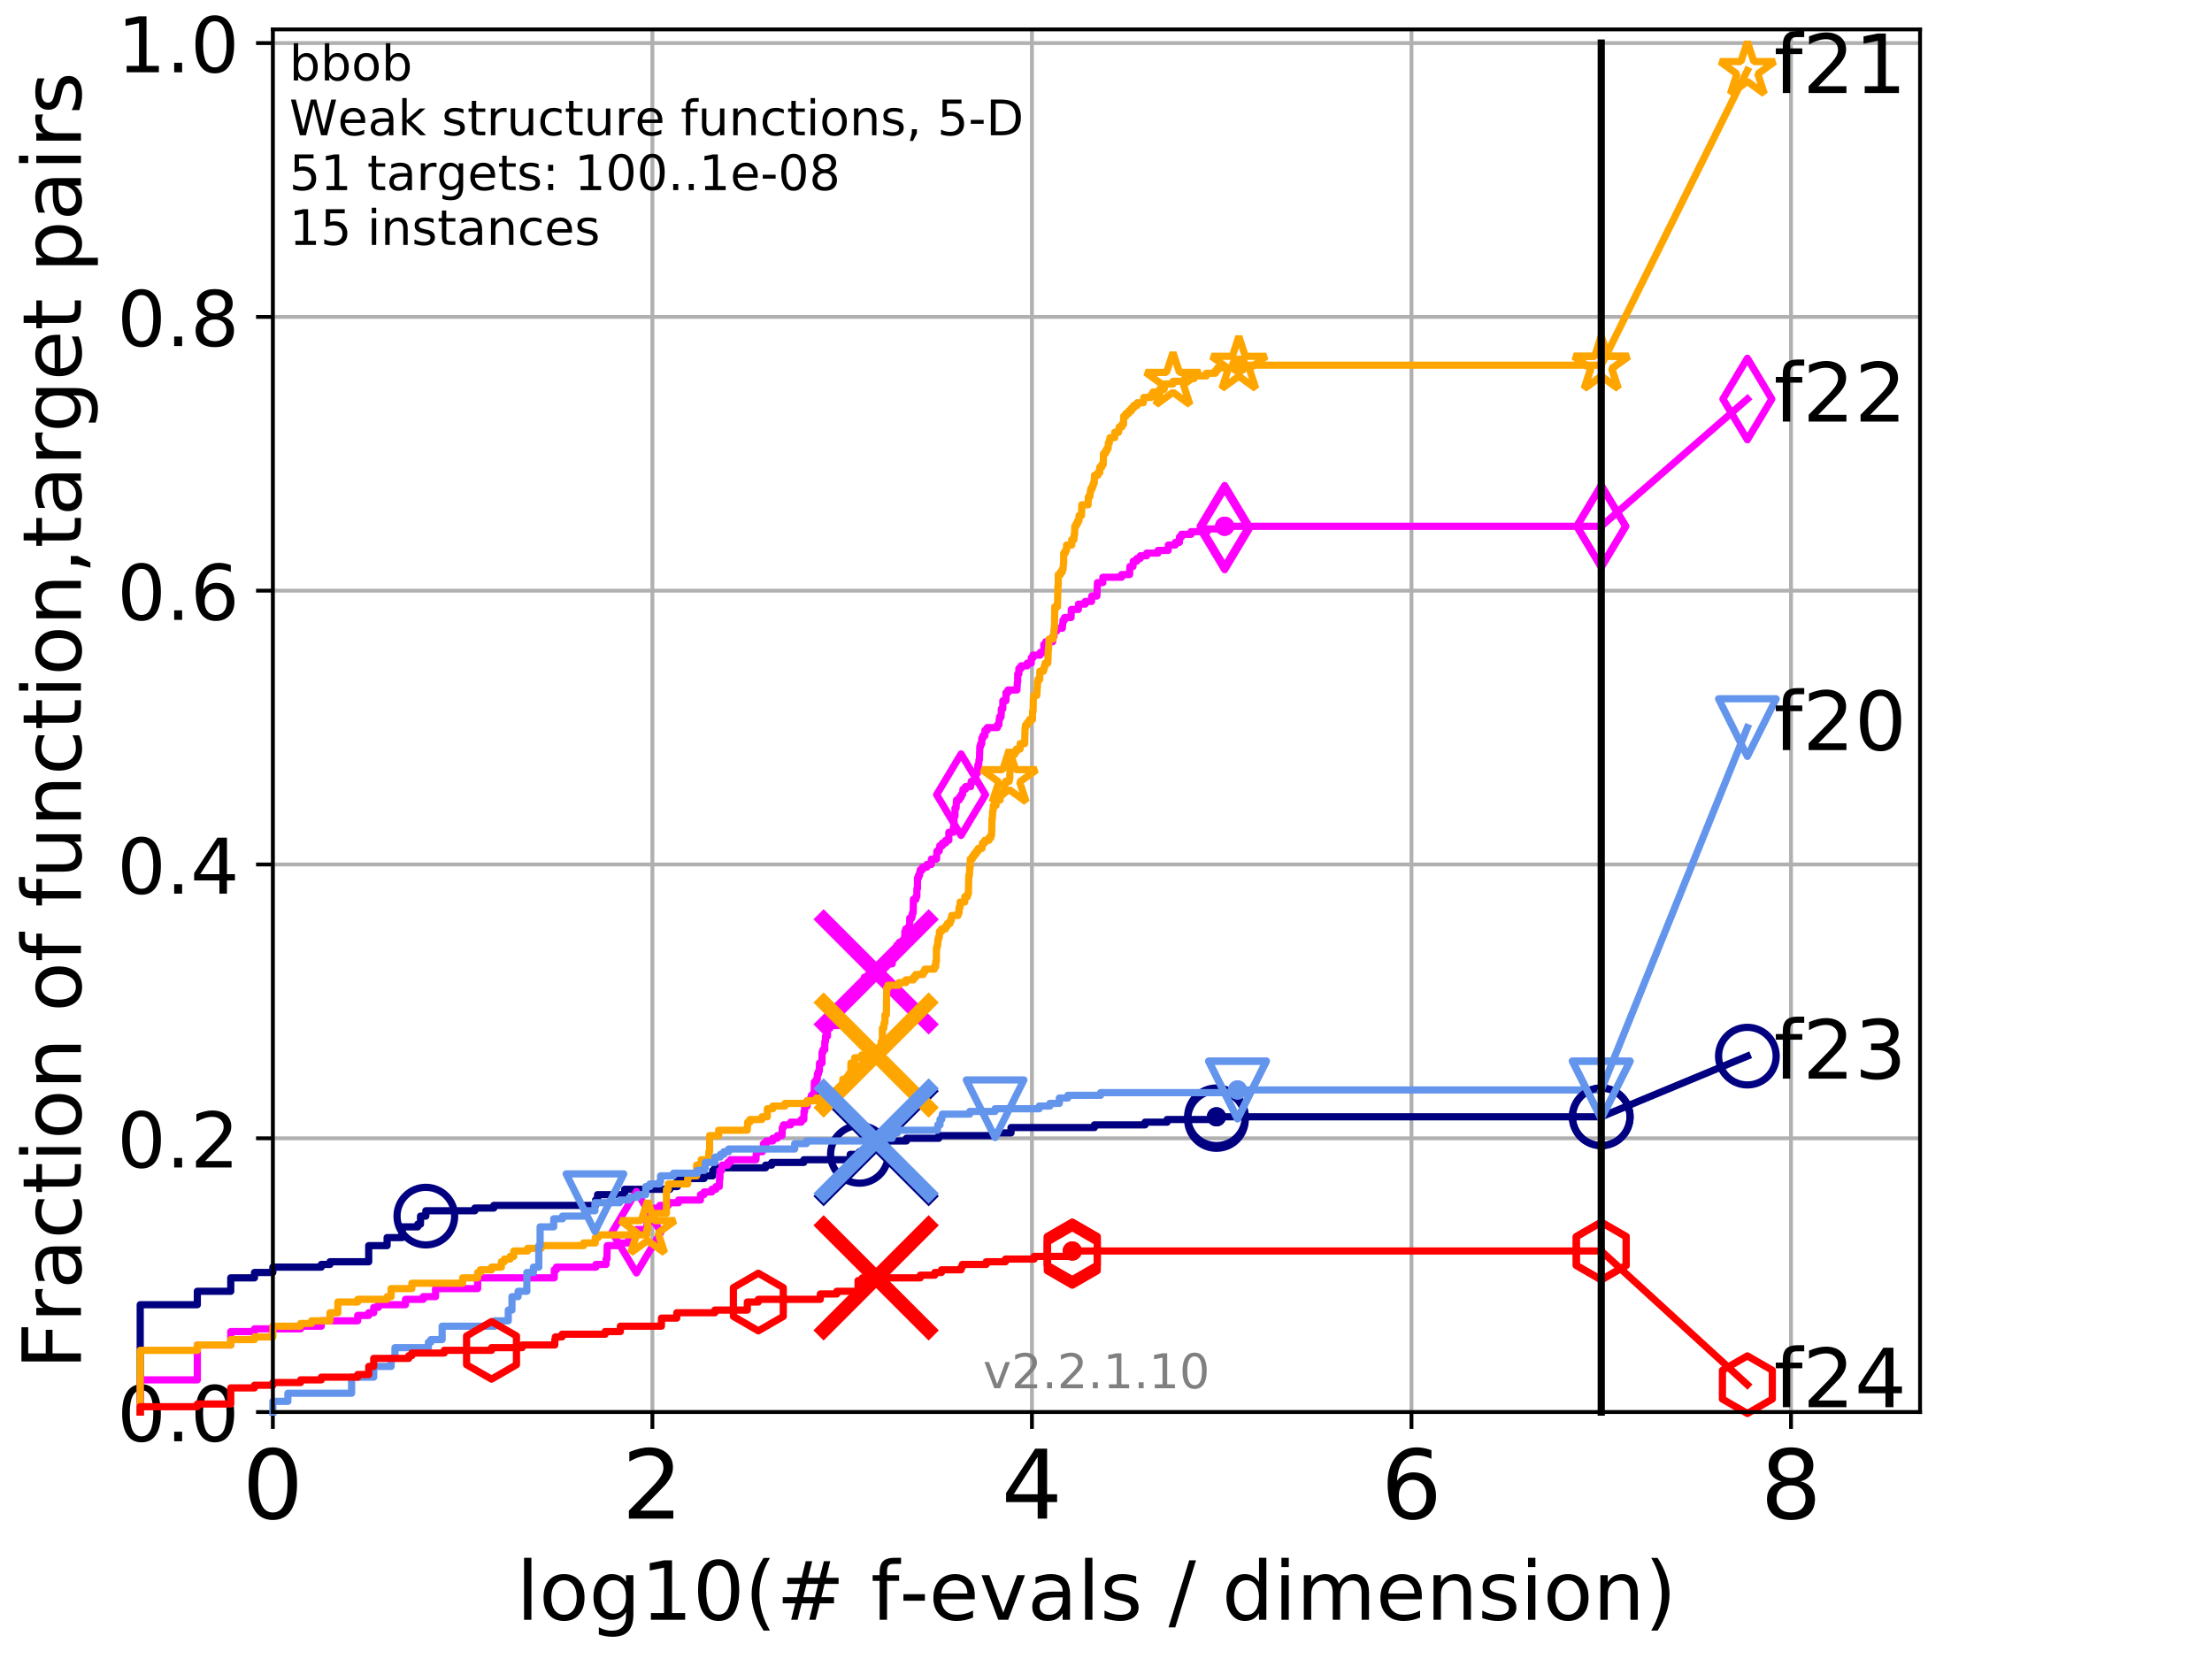 <?xml version="1.0" encoding="utf-8" standalone="no"?>
<!DOCTYPE svg PUBLIC "-//W3C//DTD SVG 1.1//EN"
  "http://www.w3.org/Graphics/SVG/1.1/DTD/svg11.dtd">
<!-- Created with matplotlib (http://matplotlib.org/) -->
<svg height="345.6pt" version="1.1" viewBox="0 0 460.8 345.6" width="460.8pt" xmlns="http://www.w3.org/2000/svg" xmlns:xlink="http://www.w3.org/1999/xlink">
 <defs>
  <style type="text/css">
*{stroke-linecap:butt;stroke-linejoin:round;}
  </style>
 </defs>
 <g id="figure_1">
  <g id="patch_1">
   <path d="M 0 345.6 
L 460.8 345.6 
L 460.8 0 
L 0 0 
z
" style="fill:#ffffff;"/>
  </g>
  <g id="axes_1">
   <g id="patch_2">
    <path d="M 56.84 294.16 
L 399.984 294.16 
L 399.984 6.125 
L 56.84 6.125 
z
" style="fill:#ffffff;"/>
   </g>
   <g id="matplotlib.axis_1">
    <g id="xtick_1">
     <g id="line2d_1">
      <path clip-path="url(#p868791a86d)" d="M 56.84 294.16 
L 56.84 6.125 
" style="fill:none;stroke:#b0b0b0;stroke-linecap:square;stroke-width:0.8;"/>
     </g>
     <g id="line2d_2">
      <defs>
       <path d="M 0 0 
L 0 3.5 
" id="m0d342dab90" style="stroke:#000000;stroke-width:0.8;"/>
      </defs>
      <g>
       <use style="stroke:#000000;stroke-width:0.8;" x="56.84" xlink:href="#m0d342dab90" y="294.16"/>
      </g>
     </g>
     <g id="text_1">
      <!-- 0 -->
      <defs>
       <path d="M 31.781 66.406 
Q 24.172 66.406 20.328 58.906 
Q 16.5 51.422 16.5 36.375 
Q 16.5 21.391 20.328 13.891 
Q 24.172 6.391 31.781 6.391 
Q 39.453 6.391 43.281 13.891 
Q 47.125 21.391 47.125 36.375 
Q 47.125 51.422 43.281 58.906 
Q 39.453 66.406 31.781 66.406 
z
M 31.781 74.219 
Q 44.047 74.219 50.516 64.516 
Q 56.984 54.828 56.984 36.375 
Q 56.984 17.969 50.516 8.266 
Q 44.047 -1.422 31.781 -1.422 
Q 19.531 -1.422 13.062 8.266 
Q 6.594 17.969 6.594 36.375 
Q 6.594 54.828 13.062 64.516 
Q 19.531 74.219 31.781 74.219 
z
" id="DejaVuSans-30"/>
      </defs>
      <g transform="translate(50.477 316.357)scale(0.2 -0.2)">
       <use xlink:href="#DejaVuSans-30"/>
      </g>
     </g>
    </g>
    <g id="xtick_2">
     <g id="line2d_3">
      <path clip-path="url(#p868791a86d)" d="M 135.905 294.16 
L 135.905 6.125 
" style="fill:none;stroke:#b0b0b0;stroke-linecap:square;stroke-width:0.8;"/>
     </g>
     <g id="line2d_4">
      <g>
       <use style="stroke:#000000;stroke-width:0.8;" x="135.905" xlink:href="#m0d342dab90" y="294.16"/>
      </g>
     </g>
     <g id="text_2">
      <!-- 2 -->
      <defs>
       <path d="M 19.188 8.297 
L 53.609 8.297 
L 53.609 0 
L 7.328 0 
L 7.328 8.297 
Q 12.938 14.109 22.625 23.891 
Q 32.328 33.688 34.812 36.531 
Q 39.547 41.844 41.422 45.531 
Q 43.312 49.219 43.312 52.781 
Q 43.312 58.594 39.234 62.25 
Q 35.156 65.922 28.609 65.922 
Q 23.969 65.922 18.812 64.312 
Q 13.672 62.703 7.812 59.422 
L 7.812 69.391 
Q 13.766 71.781 18.938 73 
Q 24.125 74.219 28.422 74.219 
Q 39.75 74.219 46.484 68.547 
Q 53.219 62.891 53.219 53.422 
Q 53.219 48.922 51.531 44.891 
Q 49.859 40.875 45.406 35.406 
Q 44.188 33.984 37.641 27.219 
Q 31.109 20.453 19.188 8.297 
z
" id="DejaVuSans-32"/>
      </defs>
      <g transform="translate(129.543 316.357)scale(0.2 -0.2)">
       <use xlink:href="#DejaVuSans-32"/>
      </g>
     </g>
    </g>
    <g id="xtick_3">
     <g id="line2d_5">
      <path clip-path="url(#p868791a86d)" d="M 214.971 294.16 
L 214.971 6.125 
" style="fill:none;stroke:#b0b0b0;stroke-linecap:square;stroke-width:0.8;"/>
     </g>
     <g id="line2d_6">
      <g>
       <use style="stroke:#000000;stroke-width:0.8;" x="214.971" xlink:href="#m0d342dab90" y="294.16"/>
      </g>
     </g>
     <g id="text_3">
      <!-- 4 -->
      <defs>
       <path d="M 37.797 64.312 
L 12.891 25.391 
L 37.797 25.391 
z
M 35.203 72.906 
L 47.609 72.906 
L 47.609 25.391 
L 58.016 25.391 
L 58.016 17.188 
L 47.609 17.188 
L 47.609 0 
L 37.797 0 
L 37.797 17.188 
L 4.891 17.188 
L 4.891 26.703 
z
" id="DejaVuSans-34"/>
      </defs>
      <g transform="translate(208.608 316.357)scale(0.2 -0.2)">
       <use xlink:href="#DejaVuSans-34"/>
      </g>
     </g>
    </g>
    <g id="xtick_4">
     <g id="line2d_7">
      <path clip-path="url(#p868791a86d)" d="M 294.036 294.16 
L 294.036 6.125 
" style="fill:none;stroke:#b0b0b0;stroke-linecap:square;stroke-width:0.8;"/>
     </g>
     <g id="line2d_8">
      <g>
       <use style="stroke:#000000;stroke-width:0.8;" x="294.036" xlink:href="#m0d342dab90" y="294.16"/>
      </g>
     </g>
     <g id="text_4">
      <!-- 6 -->
      <defs>
       <path d="M 33.016 40.375 
Q 26.375 40.375 22.484 35.828 
Q 18.609 31.297 18.609 23.391 
Q 18.609 15.531 22.484 10.953 
Q 26.375 6.391 33.016 6.391 
Q 39.656 6.391 43.531 10.953 
Q 47.406 15.531 47.406 23.391 
Q 47.406 31.297 43.531 35.828 
Q 39.656 40.375 33.016 40.375 
z
M 52.594 71.297 
L 52.594 62.312 
Q 48.875 64.062 45.094 64.984 
Q 41.312 65.922 37.594 65.922 
Q 27.828 65.922 22.672 59.328 
Q 17.531 52.734 16.797 39.406 
Q 19.672 43.656 24.016 45.922 
Q 28.375 48.188 33.594 48.188 
Q 44.578 48.188 50.953 41.516 
Q 57.328 34.859 57.328 23.391 
Q 57.328 12.156 50.688 5.359 
Q 44.047 -1.422 33.016 -1.422 
Q 20.359 -1.422 13.672 8.266 
Q 6.984 17.969 6.984 36.375 
Q 6.984 53.656 15.188 63.938 
Q 23.391 74.219 37.203 74.219 
Q 40.922 74.219 44.703 73.484 
Q 48.484 72.75 52.594 71.297 
z
" id="DejaVuSans-36"/>
      </defs>
      <g transform="translate(287.674 316.357)scale(0.2 -0.2)">
       <use xlink:href="#DejaVuSans-36"/>
      </g>
     </g>
    </g>
    <g id="xtick_5">
     <g id="line2d_9">
      <path clip-path="url(#p868791a86d)" d="M 373.102 294.16 
L 373.102 6.125 
" style="fill:none;stroke:#b0b0b0;stroke-linecap:square;stroke-width:0.8;"/>
     </g>
     <g id="line2d_10">
      <g>
       <use style="stroke:#000000;stroke-width:0.8;" x="373.102" xlink:href="#m0d342dab90" y="294.16"/>
      </g>
     </g>
     <g id="text_5">
      <!-- 8 -->
      <defs>
       <path d="M 31.781 34.625 
Q 24.75 34.625 20.719 30.859 
Q 16.703 27.094 16.703 20.516 
Q 16.703 13.922 20.719 10.156 
Q 24.75 6.391 31.781 6.391 
Q 38.812 6.391 42.859 10.172 
Q 46.922 13.969 46.922 20.516 
Q 46.922 27.094 42.891 30.859 
Q 38.875 34.625 31.781 34.625 
z
M 21.922 38.812 
Q 15.578 40.375 12.031 44.719 
Q 8.5 49.078 8.5 55.328 
Q 8.5 64.062 14.719 69.141 
Q 20.953 74.219 31.781 74.219 
Q 42.672 74.219 48.875 69.141 
Q 55.078 64.062 55.078 55.328 
Q 55.078 49.078 51.531 44.719 
Q 48 40.375 41.703 38.812 
Q 48.828 37.156 52.797 32.312 
Q 56.781 27.484 56.781 20.516 
Q 56.781 9.906 50.312 4.234 
Q 43.844 -1.422 31.781 -1.422 
Q 19.734 -1.422 13.25 4.234 
Q 6.781 9.906 6.781 20.516 
Q 6.781 27.484 10.781 32.312 
Q 14.797 37.156 21.922 38.812 
z
M 18.312 54.391 
Q 18.312 48.734 21.844 45.562 
Q 25.391 42.391 31.781 42.391 
Q 38.141 42.391 41.719 45.562 
Q 45.312 48.734 45.312 54.391 
Q 45.312 60.062 41.719 63.234 
Q 38.141 66.406 31.781 66.406 
Q 25.391 66.406 21.844 63.234 
Q 18.312 60.062 18.312 54.391 
z
" id="DejaVuSans-38"/>
      </defs>
      <g transform="translate(366.739 316.357)scale(0.2 -0.2)">
       <use xlink:href="#DejaVuSans-38"/>
      </g>
     </g>
    </g>
    <g id="text_6">
     <!-- log10(# f-evals / dimension) -->
     <defs>
      <path d="M 9.422 75.984 
L 18.406 75.984 
L 18.406 0 
L 9.422 0 
z
" id="DejaVuSans-6c"/>
      <path d="M 30.609 48.391 
Q 23.391 48.391 19.188 42.75 
Q 14.984 37.109 14.984 27.297 
Q 14.984 17.484 19.156 11.844 
Q 23.344 6.203 30.609 6.203 
Q 37.797 6.203 41.984 11.859 
Q 46.188 17.531 46.188 27.297 
Q 46.188 37.016 41.984 42.703 
Q 37.797 48.391 30.609 48.391 
z
M 30.609 56 
Q 42.328 56 49.016 48.375 
Q 55.719 40.766 55.719 27.297 
Q 55.719 13.875 49.016 6.219 
Q 42.328 -1.422 30.609 -1.422 
Q 18.844 -1.422 12.172 6.219 
Q 5.516 13.875 5.516 27.297 
Q 5.516 40.766 12.172 48.375 
Q 18.844 56 30.609 56 
z
" id="DejaVuSans-6f"/>
      <path d="M 45.406 27.984 
Q 45.406 37.75 41.375 43.109 
Q 37.359 48.484 30.078 48.484 
Q 22.859 48.484 18.828 43.109 
Q 14.797 37.75 14.797 27.984 
Q 14.797 18.266 18.828 12.891 
Q 22.859 7.516 30.078 7.516 
Q 37.359 7.516 41.375 12.891 
Q 45.406 18.266 45.406 27.984 
z
M 54.391 6.781 
Q 54.391 -7.172 48.188 -13.984 
Q 42 -20.797 29.203 -20.797 
Q 24.469 -20.797 20.266 -20.094 
Q 16.062 -19.391 12.109 -17.922 
L 12.109 -9.188 
Q 16.062 -11.328 19.922 -12.344 
Q 23.781 -13.375 27.781 -13.375 
Q 36.625 -13.375 41.016 -8.766 
Q 45.406 -4.156 45.406 5.172 
L 45.406 9.625 
Q 42.625 4.781 38.281 2.391 
Q 33.938 0 27.875 0 
Q 17.828 0 11.672 7.656 
Q 5.516 15.328 5.516 27.984 
Q 5.516 40.672 11.672 48.328 
Q 17.828 56 27.875 56 
Q 33.938 56 38.281 53.609 
Q 42.625 51.219 45.406 46.391 
L 45.406 54.688 
L 54.391 54.688 
z
" id="DejaVuSans-67"/>
      <path d="M 12.406 8.297 
L 28.516 8.297 
L 28.516 63.922 
L 10.984 60.406 
L 10.984 69.391 
L 28.422 72.906 
L 38.281 72.906 
L 38.281 8.297 
L 54.391 8.297 
L 54.391 0 
L 12.406 0 
z
" id="DejaVuSans-31"/>
      <path d="M 31 75.875 
Q 24.469 64.656 21.281 53.656 
Q 18.109 42.672 18.109 31.391 
Q 18.109 20.125 21.312 9.062 
Q 24.516 -2 31 -13.188 
L 23.188 -13.188 
Q 15.875 -1.703 12.234 9.375 
Q 8.594 20.453 8.594 31.391 
Q 8.594 42.281 12.203 53.312 
Q 15.828 64.359 23.188 75.875 
z
" id="DejaVuSans-28"/>
      <path d="M 51.125 44 
L 36.922 44 
L 32.812 27.688 
L 47.125 27.688 
z
M 43.797 71.781 
L 38.719 51.516 
L 52.984 51.516 
L 58.109 71.781 
L 65.922 71.781 
L 60.891 51.516 
L 76.125 51.516 
L 76.125 44 
L 58.984 44 
L 54.984 27.688 
L 70.516 27.688 
L 70.516 20.219 
L 53.078 20.219 
L 48 0 
L 40.188 0 
L 45.219 20.219 
L 30.906 20.219 
L 25.875 0 
L 18.016 0 
L 23.094 20.219 
L 7.719 20.219 
L 7.719 27.688 
L 24.906 27.688 
L 29 44 
L 13.281 44 
L 13.281 51.516 
L 30.906 51.516 
L 35.891 71.781 
z
" id="DejaVuSans-23"/>
      <path id="DejaVuSans-20"/>
      <path d="M 37.109 75.984 
L 37.109 68.5 
L 28.516 68.5 
Q 23.688 68.5 21.797 66.547 
Q 19.922 64.594 19.922 59.516 
L 19.922 54.688 
L 34.719 54.688 
L 34.719 47.703 
L 19.922 47.703 
L 19.922 0 
L 10.891 0 
L 10.891 47.703 
L 2.297 47.703 
L 2.297 54.688 
L 10.891 54.688 
L 10.891 58.5 
Q 10.891 67.625 15.141 71.797 
Q 19.391 75.984 28.609 75.984 
z
" id="DejaVuSans-66"/>
      <path d="M 4.891 31.391 
L 31.203 31.391 
L 31.203 23.391 
L 4.891 23.391 
z
" id="DejaVuSans-2d"/>
      <path d="M 56.203 29.594 
L 56.203 25.203 
L 14.891 25.203 
Q 15.484 15.922 20.484 11.062 
Q 25.484 6.203 34.422 6.203 
Q 39.594 6.203 44.453 7.469 
Q 49.312 8.734 54.109 11.281 
L 54.109 2.781 
Q 49.266 0.734 44.188 -0.344 
Q 39.109 -1.422 33.891 -1.422 
Q 20.797 -1.422 13.156 6.188 
Q 5.516 13.812 5.516 26.812 
Q 5.516 40.234 12.766 48.109 
Q 20.016 56 32.328 56 
Q 43.359 56 49.781 48.891 
Q 56.203 41.797 56.203 29.594 
z
M 47.219 32.234 
Q 47.125 39.594 43.094 43.984 
Q 39.062 48.391 32.422 48.391 
Q 24.906 48.391 20.391 44.141 
Q 15.875 39.891 15.188 32.172 
z
" id="DejaVuSans-65"/>
      <path d="M 2.984 54.688 
L 12.5 54.688 
L 29.594 8.797 
L 46.688 54.688 
L 56.203 54.688 
L 35.688 0 
L 23.484 0 
z
" id="DejaVuSans-76"/>
      <path d="M 34.281 27.484 
Q 23.391 27.484 19.188 25 
Q 14.984 22.516 14.984 16.5 
Q 14.984 11.719 18.141 8.906 
Q 21.297 6.109 26.703 6.109 
Q 34.188 6.109 38.703 11.406 
Q 43.219 16.703 43.219 25.484 
L 43.219 27.484 
z
M 52.203 31.203 
L 52.203 0 
L 43.219 0 
L 43.219 8.297 
Q 40.141 3.328 35.547 0.953 
Q 30.953 -1.422 24.312 -1.422 
Q 15.922 -1.422 10.953 3.297 
Q 6 8.016 6 15.922 
Q 6 25.141 12.172 29.828 
Q 18.359 34.516 30.609 34.516 
L 43.219 34.516 
L 43.219 35.406 
Q 43.219 41.609 39.141 45 
Q 35.062 48.391 27.688 48.391 
Q 23 48.391 18.547 47.266 
Q 14.109 46.141 10.016 43.891 
L 10.016 52.203 
Q 14.938 54.109 19.578 55.047 
Q 24.219 56 28.609 56 
Q 40.484 56 46.344 49.844 
Q 52.203 43.703 52.203 31.203 
z
" id="DejaVuSans-61"/>
      <path d="M 44.281 53.078 
L 44.281 44.578 
Q 40.484 46.531 36.375 47.5 
Q 32.281 48.484 27.875 48.484 
Q 21.188 48.484 17.844 46.438 
Q 14.5 44.391 14.5 40.281 
Q 14.5 37.156 16.891 35.375 
Q 19.281 33.594 26.516 31.984 
L 29.594 31.297 
Q 39.156 29.25 43.188 25.516 
Q 47.219 21.781 47.219 15.094 
Q 47.219 7.469 41.188 3.016 
Q 35.156 -1.422 24.609 -1.422 
Q 20.219 -1.422 15.453 -0.562 
Q 10.688 0.297 5.422 2 
L 5.422 11.281 
Q 10.406 8.688 15.234 7.391 
Q 20.062 6.109 24.812 6.109 
Q 31.156 6.109 34.562 8.281 
Q 37.984 10.453 37.984 14.406 
Q 37.984 18.062 35.516 20.016 
Q 33.062 21.969 24.703 23.781 
L 21.578 24.516 
Q 13.234 26.266 9.516 29.906 
Q 5.812 33.547 5.812 39.891 
Q 5.812 47.609 11.281 51.797 
Q 16.75 56 26.812 56 
Q 31.781 56 36.172 55.266 
Q 40.578 54.547 44.281 53.078 
z
" id="DejaVuSans-73"/>
      <path d="M 25.391 72.906 
L 33.688 72.906 
L 8.297 -9.281 
L 0 -9.281 
z
" id="DejaVuSans-2f"/>
      <path d="M 45.406 46.391 
L 45.406 75.984 
L 54.391 75.984 
L 54.391 0 
L 45.406 0 
L 45.406 8.203 
Q 42.578 3.328 38.25 0.953 
Q 33.938 -1.422 27.875 -1.422 
Q 17.969 -1.422 11.734 6.484 
Q 5.516 14.406 5.516 27.297 
Q 5.516 40.188 11.734 48.094 
Q 17.969 56 27.875 56 
Q 33.938 56 38.25 53.625 
Q 42.578 51.266 45.406 46.391 
z
M 14.797 27.297 
Q 14.797 17.391 18.875 11.75 
Q 22.953 6.109 30.078 6.109 
Q 37.203 6.109 41.297 11.75 
Q 45.406 17.391 45.406 27.297 
Q 45.406 37.203 41.297 42.844 
Q 37.203 48.484 30.078 48.484 
Q 22.953 48.484 18.875 42.844 
Q 14.797 37.203 14.797 27.297 
z
" id="DejaVuSans-64"/>
      <path d="M 9.422 54.688 
L 18.406 54.688 
L 18.406 0 
L 9.422 0 
z
M 9.422 75.984 
L 18.406 75.984 
L 18.406 64.594 
L 9.422 64.594 
z
" id="DejaVuSans-69"/>
      <path d="M 52 44.188 
Q 55.375 50.25 60.062 53.125 
Q 64.75 56 71.094 56 
Q 79.641 56 84.281 50.016 
Q 88.922 44.047 88.922 33.016 
L 88.922 0 
L 79.891 0 
L 79.891 32.719 
Q 79.891 40.578 77.094 44.375 
Q 74.312 48.188 68.609 48.188 
Q 61.625 48.188 57.562 43.547 
Q 53.516 38.922 53.516 30.906 
L 53.516 0 
L 44.484 0 
L 44.484 32.719 
Q 44.484 40.625 41.703 44.406 
Q 38.922 48.188 33.109 48.188 
Q 26.219 48.188 22.156 43.531 
Q 18.109 38.875 18.109 30.906 
L 18.109 0 
L 9.078 0 
L 9.078 54.688 
L 18.109 54.688 
L 18.109 46.188 
Q 21.188 51.219 25.484 53.609 
Q 29.781 56 35.688 56 
Q 41.656 56 45.828 52.969 
Q 50 49.953 52 44.188 
z
" id="DejaVuSans-6d"/>
      <path d="M 54.891 33.016 
L 54.891 0 
L 45.906 0 
L 45.906 32.719 
Q 45.906 40.484 42.875 44.328 
Q 39.844 48.188 33.797 48.188 
Q 26.516 48.188 22.312 43.547 
Q 18.109 38.922 18.109 30.906 
L 18.109 0 
L 9.078 0 
L 9.078 54.688 
L 18.109 54.688 
L 18.109 46.188 
Q 21.344 51.125 25.703 53.562 
Q 30.078 56 35.797 56 
Q 45.219 56 50.047 50.172 
Q 54.891 44.344 54.891 33.016 
z
" id="DejaVuSans-6e"/>
      <path d="M 8.016 75.875 
L 15.828 75.875 
Q 23.141 64.359 26.781 53.312 
Q 30.422 42.281 30.422 31.391 
Q 30.422 20.453 26.781 9.375 
Q 23.141 -1.703 15.828 -13.188 
L 8.016 -13.188 
Q 14.5 -2 17.703 9.062 
Q 20.906 20.125 20.906 31.391 
Q 20.906 42.672 17.703 53.656 
Q 14.5 64.656 8.016 75.875 
z
" id="DejaVuSans-29"/>
     </defs>
     <g transform="translate(107.571 337.434)scale(0.17 -0.17)">
      <use xlink:href="#DejaVuSans-6c"/>
      <use x="27.783" xlink:href="#DejaVuSans-6f"/>
      <use x="88.965" xlink:href="#DejaVuSans-67"/>
      <use x="152.441" xlink:href="#DejaVuSans-31"/>
      <use x="216.064" xlink:href="#DejaVuSans-30"/>
      <use x="279.688" xlink:href="#DejaVuSans-28"/>
      <use x="318.701" xlink:href="#DejaVuSans-23"/>
      <use x="402.49" xlink:href="#DejaVuSans-20"/>
      <use x="434.277" xlink:href="#DejaVuSans-66"/>
      <use x="469.404" xlink:href="#DejaVuSans-2d"/>
      <use x="505.488" xlink:href="#DejaVuSans-65"/>
      <use x="567.012" xlink:href="#DejaVuSans-76"/>
      <use x="626.191" xlink:href="#DejaVuSans-61"/>
      <use x="687.471" xlink:href="#DejaVuSans-6c"/>
      <use x="715.254" xlink:href="#DejaVuSans-73"/>
      <use x="767.354" xlink:href="#DejaVuSans-20"/>
      <use x="799.141" xlink:href="#DejaVuSans-2f"/>
      <use x="832.832" xlink:href="#DejaVuSans-20"/>
      <use x="864.619" xlink:href="#DejaVuSans-64"/>
      <use x="928.096" xlink:href="#DejaVuSans-69"/>
      <use x="955.879" xlink:href="#DejaVuSans-6d"/>
      <use x="1053.291" xlink:href="#DejaVuSans-65"/>
      <use x="1114.814" xlink:href="#DejaVuSans-6e"/>
      <use x="1178.193" xlink:href="#DejaVuSans-73"/>
      <use x="1230.293" xlink:href="#DejaVuSans-69"/>
      <use x="1258.076" xlink:href="#DejaVuSans-6f"/>
      <use x="1319.258" xlink:href="#DejaVuSans-6e"/>
      <use x="1382.637" xlink:href="#DejaVuSans-29"/>
     </g>
    </g>
   </g>
   <g id="matplotlib.axis_2">
    <g id="ytick_1">
     <g id="line2d_11">
      <path clip-path="url(#p868791a86d)" d="M 56.84 294.16 
L 399.984 294.16 
" style="fill:none;stroke:#b0b0b0;stroke-linecap:square;stroke-width:0.8;"/>
     </g>
     <g id="line2d_12">
      <defs>
       <path d="M 0 0 
L -3.5 0 
" id="m045c43a246" style="stroke:#000000;stroke-width:0.8;"/>
      </defs>
      <g>
       <use style="stroke:#000000;stroke-width:0.8;" x="56.84" xlink:href="#m045c43a246" y="294.16"/>
      </g>
     </g>
     <g id="text_7">
      <!-- 0.0 -->
      <defs>
       <path d="M 10.688 12.406 
L 21 12.406 
L 21 0 
L 10.688 0 
z
" id="DejaVuSans-2e"/>
      </defs>
      <g transform="translate(24.395 300.239)scale(0.16 -0.16)">
       <use xlink:href="#DejaVuSans-30"/>
       <use x="63.623" xlink:href="#DejaVuSans-2e"/>
       <use x="95.41" xlink:href="#DejaVuSans-30"/>
      </g>
     </g>
    </g>
    <g id="ytick_2">
     <g id="line2d_13">
      <path clip-path="url(#p868791a86d)" d="M 56.84 237.123 
L 399.984 237.123 
" style="fill:none;stroke:#b0b0b0;stroke-linecap:square;stroke-width:0.8;"/>
     </g>
     <g id="line2d_14">
      <g>
       <use style="stroke:#000000;stroke-width:0.8;" x="56.84" xlink:href="#m045c43a246" y="237.123"/>
      </g>
     </g>
     <g id="text_8">
      <!-- 0.2 -->
      <g transform="translate(24.395 243.202)scale(0.16 -0.16)">
       <use xlink:href="#DejaVuSans-30"/>
       <use x="63.623" xlink:href="#DejaVuSans-2e"/>
       <use x="95.41" xlink:href="#DejaVuSans-32"/>
      </g>
     </g>
    </g>
    <g id="ytick_3">
     <g id="line2d_15">
      <path clip-path="url(#p868791a86d)" d="M 56.84 180.087 
L 399.984 180.087 
" style="fill:none;stroke:#b0b0b0;stroke-linecap:square;stroke-width:0.8;"/>
     </g>
     <g id="line2d_16">
      <g>
       <use style="stroke:#000000;stroke-width:0.8;" x="56.84" xlink:href="#m045c43a246" y="180.087"/>
      </g>
     </g>
     <g id="text_9">
      <!-- 0.4 -->
      <g transform="translate(24.395 186.166)scale(0.16 -0.16)">
       <use xlink:href="#DejaVuSans-30"/>
       <use x="63.623" xlink:href="#DejaVuSans-2e"/>
       <use x="95.41" xlink:href="#DejaVuSans-34"/>
      </g>
     </g>
    </g>
    <g id="ytick_4">
     <g id="line2d_17">
      <path clip-path="url(#p868791a86d)" d="M 56.84 123.05 
L 399.984 123.05 
" style="fill:none;stroke:#b0b0b0;stroke-linecap:square;stroke-width:0.8;"/>
     </g>
     <g id="line2d_18">
      <g>
       <use style="stroke:#000000;stroke-width:0.8;" x="56.84" xlink:href="#m045c43a246" y="123.05"/>
      </g>
     </g>
     <g id="text_10">
      <!-- 0.6 -->
      <g transform="translate(24.395 129.129)scale(0.16 -0.16)">
       <use xlink:href="#DejaVuSans-30"/>
       <use x="63.623" xlink:href="#DejaVuSans-2e"/>
       <use x="95.41" xlink:href="#DejaVuSans-36"/>
      </g>
     </g>
    </g>
    <g id="ytick_5">
     <g id="line2d_19">
      <path clip-path="url(#p868791a86d)" d="M 56.84 66.014 
L 399.984 66.014 
" style="fill:none;stroke:#b0b0b0;stroke-linecap:square;stroke-width:0.8;"/>
     </g>
     <g id="line2d_20">
      <g>
       <use style="stroke:#000000;stroke-width:0.8;" x="56.84" xlink:href="#m045c43a246" y="66.014"/>
      </g>
     </g>
     <g id="text_11">
      <!-- 0.8 -->
      <g transform="translate(24.395 72.092)scale(0.16 -0.16)">
       <use xlink:href="#DejaVuSans-30"/>
       <use x="63.623" xlink:href="#DejaVuSans-2e"/>
       <use x="95.41" xlink:href="#DejaVuSans-38"/>
      </g>
     </g>
    </g>
    <g id="ytick_6">
     <g id="line2d_21">
      <path clip-path="url(#p868791a86d)" d="M 56.84 8.977 
L 399.984 8.977 
" style="fill:none;stroke:#b0b0b0;stroke-linecap:square;stroke-width:0.8;"/>
     </g>
     <g id="line2d_22">
      <g>
       <use style="stroke:#000000;stroke-width:0.8;" x="56.84" xlink:href="#m045c43a246" y="8.977"/>
      </g>
     </g>
     <g id="text_12">
      <!-- 1.0 -->
      <g transform="translate(24.395 15.056)scale(0.16 -0.16)">
       <use xlink:href="#DejaVuSans-31"/>
       <use x="63.623" xlink:href="#DejaVuSans-2e"/>
       <use x="95.41" xlink:href="#DejaVuSans-30"/>
      </g>
     </g>
    </g>
    <g id="text_13">
     <!-- Fraction of function,target pairs -->
     <defs>
      <path d="M 9.812 72.906 
L 51.703 72.906 
L 51.703 64.594 
L 19.672 64.594 
L 19.672 43.109 
L 48.578 43.109 
L 48.578 34.812 
L 19.672 34.812 
L 19.672 0 
L 9.812 0 
z
" id="DejaVuSans-46"/>
      <path d="M 41.109 46.297 
Q 39.594 47.172 37.812 47.578 
Q 36.031 48 33.891 48 
Q 26.266 48 22.188 43.047 
Q 18.109 38.094 18.109 28.812 
L 18.109 0 
L 9.078 0 
L 9.078 54.688 
L 18.109 54.688 
L 18.109 46.188 
Q 20.953 51.172 25.484 53.578 
Q 30.031 56 36.531 56 
Q 37.453 56 38.578 55.875 
Q 39.703 55.766 41.062 55.516 
z
" id="DejaVuSans-72"/>
      <path d="M 48.781 52.594 
L 48.781 44.188 
Q 44.969 46.297 41.141 47.344 
Q 37.312 48.391 33.406 48.391 
Q 24.656 48.391 19.812 42.844 
Q 14.984 37.312 14.984 27.297 
Q 14.984 17.281 19.812 11.734 
Q 24.656 6.203 33.406 6.203 
Q 37.312 6.203 41.141 7.25 
Q 44.969 8.297 48.781 10.406 
L 48.781 2.094 
Q 45.016 0.344 40.984 -0.531 
Q 36.969 -1.422 32.422 -1.422 
Q 20.062 -1.422 12.781 6.344 
Q 5.516 14.109 5.516 27.297 
Q 5.516 40.672 12.859 48.328 
Q 20.219 56 33.016 56 
Q 37.156 56 41.109 55.141 
Q 45.062 54.297 48.781 52.594 
z
" id="DejaVuSans-63"/>
      <path d="M 18.312 70.219 
L 18.312 54.688 
L 36.812 54.688 
L 36.812 47.703 
L 18.312 47.703 
L 18.312 18.016 
Q 18.312 11.328 20.141 9.422 
Q 21.969 7.516 27.594 7.516 
L 36.812 7.516 
L 36.812 0 
L 27.594 0 
Q 17.188 0 13.234 3.875 
Q 9.281 7.766 9.281 18.016 
L 9.281 47.703 
L 2.688 47.703 
L 2.688 54.688 
L 9.281 54.688 
L 9.281 70.219 
z
" id="DejaVuSans-74"/>
      <path d="M 8.5 21.578 
L 8.5 54.688 
L 17.484 54.688 
L 17.484 21.922 
Q 17.484 14.156 20.5 10.266 
Q 23.531 6.391 29.594 6.391 
Q 36.859 6.391 41.078 11.031 
Q 45.312 15.672 45.312 23.688 
L 45.312 54.688 
L 54.297 54.688 
L 54.297 0 
L 45.312 0 
L 45.312 8.406 
Q 42.047 3.422 37.719 1 
Q 33.406 -1.422 27.688 -1.422 
Q 18.266 -1.422 13.375 4.438 
Q 8.5 10.297 8.5 21.578 
z
M 31.109 56 
z
" id="DejaVuSans-75"/>
      <path d="M 11.719 12.406 
L 22.016 12.406 
L 22.016 4 
L 14.016 -11.625 
L 7.719 -11.625 
L 11.719 4 
z
" id="DejaVuSans-2c"/>
      <path d="M 18.109 8.203 
L 18.109 -20.797 
L 9.078 -20.797 
L 9.078 54.688 
L 18.109 54.688 
L 18.109 46.391 
Q 20.953 51.266 25.266 53.625 
Q 29.594 56 35.594 56 
Q 45.562 56 51.781 48.094 
Q 58.016 40.188 58.016 27.297 
Q 58.016 14.406 51.781 6.484 
Q 45.562 -1.422 35.594 -1.422 
Q 29.594 -1.422 25.266 0.953 
Q 20.953 3.328 18.109 8.203 
z
M 48.688 27.297 
Q 48.688 37.203 44.609 42.844 
Q 40.531 48.484 33.406 48.484 
Q 26.266 48.484 22.188 42.844 
Q 18.109 37.203 18.109 27.297 
Q 18.109 17.391 22.188 11.75 
Q 26.266 6.109 33.406 6.109 
Q 40.531 6.109 44.609 11.75 
Q 48.688 17.391 48.688 27.297 
z
" id="DejaVuSans-70"/>
     </defs>
     <g transform="translate(16.86 285.282)rotate(-90)scale(0.17 -0.17)">
      <use xlink:href="#DejaVuSans-46"/>
      <use x="57.41" xlink:href="#DejaVuSans-72"/>
      <use x="98.523" xlink:href="#DejaVuSans-61"/>
      <use x="159.803" xlink:href="#DejaVuSans-63"/>
      <use x="214.783" xlink:href="#DejaVuSans-74"/>
      <use x="253.992" xlink:href="#DejaVuSans-69"/>
      <use x="281.775" xlink:href="#DejaVuSans-6f"/>
      <use x="342.957" xlink:href="#DejaVuSans-6e"/>
      <use x="406.336" xlink:href="#DejaVuSans-20"/>
      <use x="438.123" xlink:href="#DejaVuSans-6f"/>
      <use x="499.305" xlink:href="#DejaVuSans-66"/>
      <use x="534.51" xlink:href="#DejaVuSans-20"/>
      <use x="566.297" xlink:href="#DejaVuSans-66"/>
      <use x="601.502" xlink:href="#DejaVuSans-75"/>
      <use x="664.881" xlink:href="#DejaVuSans-6e"/>
      <use x="728.26" xlink:href="#DejaVuSans-63"/>
      <use x="783.24" xlink:href="#DejaVuSans-74"/>
      <use x="822.449" xlink:href="#DejaVuSans-69"/>
      <use x="850.232" xlink:href="#DejaVuSans-6f"/>
      <use x="911.414" xlink:href="#DejaVuSans-6e"/>
      <use x="974.793" xlink:href="#DejaVuSans-2c"/>
      <use x="1006.58" xlink:href="#DejaVuSans-74"/>
      <use x="1045.789" xlink:href="#DejaVuSans-61"/>
      <use x="1107.068" xlink:href="#DejaVuSans-72"/>
      <use x="1148.166" xlink:href="#DejaVuSans-67"/>
      <use x="1211.643" xlink:href="#DejaVuSans-65"/>
      <use x="1273.166" xlink:href="#DejaVuSans-74"/>
      <use x="1312.375" xlink:href="#DejaVuSans-20"/>
      <use x="1344.162" xlink:href="#DejaVuSans-70"/>
      <use x="1407.639" xlink:href="#DejaVuSans-61"/>
      <use x="1468.918" xlink:href="#DejaVuSans-69"/>
      <use x="1496.701" xlink:href="#DejaVuSans-72"/>
      <use x="1537.814" xlink:href="#DejaVuSans-73"/>
     </g>
    </g>
   </g>
   <g id="line2d_23">
    <defs>
     <path d="M 0 1.5 
C 0.398 1.5 0.779 1.342 1.061 1.061 
C 1.342 0.779 1.5 0.398 1.5 0 
C 1.5 -0.398 1.342 -0.779 1.061 -1.061 
C 0.779 -1.342 0.398 -1.5 0 -1.5 
C -0.398 -1.5 -0.779 -1.342 -1.061 -1.061 
C -1.342 -0.779 -1.5 -0.398 -1.5 0 
C -1.5 0.398 -1.342 0.779 -1.061 1.061 
C -0.779 1.342 -0.398 1.5 0 1.5 
z
" id="mfc84ce0a7c" style="stroke:#000080;"/>
    </defs>
    <g>
     <use style="fill:#000080;stroke:#000080;" x="253.41" xlink:href="#mfc84ce0a7c" y="232.65"/>
     <use style="fill:#000080;stroke:#000080;" x="253.41" xlink:href="#mfc84ce0a7c" y="232.65"/>
    </g>
   </g>
   <g id="line2d_24">
    <path d="M 29.208 294.16 
L 29.208 271.793 
L 41.108 271.793 
L 41.108 268.997 
L 48.07 268.997 
L 48.07 266.201 
L 53.009 266.201 
L 53.009 265.083 
L 56.84 265.083 
L 56.84 263.964 
L 66.932 263.964 
L 66.932 263.405 
L 68.741 263.405 
L 68.741 262.846 
L 76.81 262.846 
L 76.81 259.491 
L 80.641 259.491 
L 80.641 257.813 
L 83.771 257.813 
L 83.771 255.576 
L 87.02 255.576 
L 87.02 255.017 
L 87.602 255.017 
L 87.602 253.34 
L 88.71 253.34 
L 88.71 252.221 
L 98.921 252.221 
L 98.921 251.662 
L 102.87 251.662 
L 102.87 251.103 
L 124.073 251.103 
L 124.073 249.985 
L 124.479 249.985 
L 124.479 248.866 
L 130.122 248.866 
L 130.122 247.748 
L 139.543 247.748 
L 139.543 247.189 
L 141.109 247.189 
L 141.109 245.511 
L 146.67 245.511 
L 146.67 244.952 
L 148.463 244.952 
L 148.463 243.834 
L 148.903 243.834 
L 148.903 243.274 
L 159.491 243.274 
L 159.491 242.715 
L 160.772 242.715 
L 160.772 242.156 
L 167.445 242.156 
L 167.445 241.597 
L 177.112 241.597 
L 177.112 240.479 
L 179.026 240.479 
L 179.026 239.919 
L 180.946 239.919 
L 180.946 238.242 
L 184.727 238.242 
L 184.727 237.683 
L 188.823 237.683 
L 188.823 237.123 
L 195.557 237.123 
L 195.557 236.564 
L 206.895 236.564 
L 206.895 236.005 
L 210.612 236.005 
L 210.612 234.887 
L 227.991 234.887 
L 227.991 234.327 
L 238.542 234.327 
L 238.542 233.768 
L 243.126 233.768 
L 243.126 233.209 
L 253.41 233.209 
L 253.41 232.65 
L 333.569 232.65 
" style="fill:none;stroke:#000080;stroke-linecap:square;stroke-width:1.5;"/>
   </g>
   <g id="line2d_25">
    <defs>
     <path d="M 0 6 
C 1.591 6 3.117 5.368 4.243 4.243 
C 5.368 3.117 6 1.591 6 0 
C 6 -1.591 5.368 -3.117 4.243 -4.243 
C 3.117 -5.368 1.591 -6 0 -6 
C -1.591 -6 -3.117 -5.368 -4.243 -4.243 
C -5.368 -3.117 -6 -1.591 -6 0 
C -6 1.591 -5.368 3.117 -4.243 4.243 
C -3.117 5.368 -1.591 6 0 6 
z
" id="m3ab6b86171" style="stroke:#000080;stroke-width:1.5;"/>
    </defs>
    <g>
     <use style="fill-opacity:0;stroke:#000080;stroke-width:1.5;" x="88.71" xlink:href="#m3ab6b86171" y="253.34"/>
     <use style="fill-opacity:0;stroke:#000080;stroke-width:1.5;" x="179.026" xlink:href="#m3ab6b86171" y="240.479"/>
     <use style="fill-opacity:0;stroke:#000080;stroke-width:1.5;" x="253.41" xlink:href="#m3ab6b86171" y="233.209"/>
     <use style="fill-opacity:0;stroke:#000080;stroke-width:1.5;" x="253.41" xlink:href="#m3ab6b86171" y="232.65"/>
     <use style="fill-opacity:0;stroke:#000080;stroke-width:1.5;" x="333.569" xlink:href="#m3ab6b86171" y="232.65"/>
    </g>
   </g>
   <g id="line2d_26">
    <path style="fill:none;stroke:#000080;stroke-linecap:square;stroke-width:1.5;"/>
    <g/>
   </g>
   <g id="line2d_27">
    <path clip-path="url(#p868791a86d)" d="M 182.514 238.242 
" style="fill:none;stroke:#000080;stroke-linecap:square;stroke-width:1.5;"/>
    <defs>
     <path d="M -12 12 
L 12 -12 
M -12 -12 
L 12 12 
" id="mc019ceb256" style="stroke:#000080;stroke-width:3;"/>
    </defs>
    <g clip-path="url(#p868791a86d)">
     <use style="fill:#000080;stroke:#000080;stroke-width:3;" x="182.514" xlink:href="#mc019ceb256" y="238.242"/>
    </g>
   </g>
   <g id="line2d_28">
    <defs>
     <path d="M 0 1.5 
C 0.398 1.5 0.779 1.342 1.061 1.061 
C 1.342 0.779 1.5 0.398 1.5 0 
C 1.5 -0.398 1.342 -0.779 1.061 -1.061 
C 0.779 -1.342 0.398 -1.5 0 -1.5 
C -0.398 -1.5 -0.779 -1.342 -1.061 -1.061 
C -1.342 -0.779 -1.5 -0.398 -1.5 0 
C -1.5 0.398 -1.342 0.779 -1.061 1.061 
C -0.779 1.342 -0.398 1.5 0 1.5 
z
" id="m6e6b8769c6" style="stroke:#ff00ff;"/>
    </defs>
    <g>
     <use style="fill:#ff00ff;stroke:#ff00ff;" x="255.121" xlink:href="#m6e6b8769c6" y="109.63"/>
     <use style="fill:#ff00ff;stroke:#ff00ff;" x="255.121" xlink:href="#m6e6b8769c6" y="109.63"/>
    </g>
   </g>
   <g id="line2d_29">
    <path d="M 29.208 294.16 
L 29.208 287.45 
L 41.108 287.45 
L 41.108 280.18 
L 48.07 280.18 
L 48.07 277.385 
L 53.009 277.385 
L 53.009 276.825 
L 62.617 276.825 
L 62.617 276.266 
L 66.932 276.266 
L 66.932 275.148 
L 74.517 275.148 
L 74.517 274.029 
L 76.81 274.029 
L 76.81 273.47 
L 77.851 273.47 
L 77.851 272.352 
L 78.832 272.352 
L 78.832 271.793 
L 84.472 271.793 
L 84.472 270.674 
L 88.165 270.674 
L 88.165 270.115 
L 90.733 270.115 
L 90.733 268.438 
L 99.503 268.438 
L 99.503 266.201 
L 115.462 266.201 
L 115.462 264.523 
L 115.908 264.523 
L 115.908 263.964 
L 124.142 263.964 
L 124.142 263.405 
L 126.255 263.405 
L 126.255 262.287 
L 126.434 262.287 
L 126.494 259.491 
L 128.927 259.491 
L 128.927 258.932 
L 131.012 258.932 
L 131.012 257.254 
L 131.64 257.254 
L 131.64 256.695 
L 132.582 256.695 
L 132.582 256.136 
L 134.733 256.136 
L 134.807 254.458 
L 136.11 254.458 
L 136.11 253.34 
L 136.245 253.34 
L 136.245 252.781 
L 136.479 252.781 
L 136.479 251.662 
L 137.448 251.662 
L 137.448 251.103 
L 139.235 251.103 
L 139.235 250.544 
L 141.36 250.544 
L 141.36 249.985 
L 145.921 249.985 
L 145.921 248.866 
L 146.67 248.866 
L 146.67 248.307 
L 148.297 248.307 
L 148.297 247.748 
L 149.127 247.748 
L 149.127 247.189 
L 149.843 247.189 
L 149.904 245.511 
L 149.98 245.511 
L 149.98 243.834 
L 150.339 243.834 
L 150.443 242.715 
L 151.582 242.715 
L 151.582 242.156 
L 152.151 242.156 
L 152.151 241.597 
L 157.473 241.597 
L 157.58 239.919 
L 158.826 239.919 
L 158.826 239.36 
L 159.05 239.36 
L 159.05 238.242 
L 159.629 238.242 
L 159.629 237.683 
L 160.98 237.683 
L 160.98 237.123 
L 161.926 237.123 
L 161.926 236.564 
L 162.901 236.564 
L 162.965 234.887 
L 163.212 234.887 
L 163.212 234.327 
L 164.706 234.327 
L 164.706 233.768 
L 166.918 233.768 
L 166.918 233.209 
L 167.445 233.209 
L 167.5 231.532 
L 167.625 231.532 
L 167.625 230.413 
L 168.147 230.413 
L 168.189 229.295 
L 168.847 229.295 
L 168.847 228.736 
L 169.033 228.736 
L 169.033 228.176 
L 169.48 228.176 
L 169.48 227.617 
L 169.616 227.617 
L 169.64 225.381 
L 170.068 225.381 
L 170.068 224.821 
L 170.259 224.821 
L 170.264 223.703 
L 170.504 223.703 
L 170.504 223.144 
L 170.69 223.144 
L 170.713 221.466 
L 171.243 221.466 
L 171.243 219.23 
L 171.421 219.23 
L 171.421 218.67 
L 171.816 218.67 
L 171.825 216.993 
L 171.96 216.993 
L 171.96 215.874 
L 172.375 215.874 
L 172.375 214.197 
L 172.905 214.197 
L 172.905 213.638 
L 174.673 213.638 
L 174.673 213.079 
L 174.826 213.079 
L 174.841 210.283 
L 175.14 210.283 
L 175.158 209.164 
L 175.701 209.164 
L 175.701 208.605 
L 176.009 208.605 
L 176.009 208.046 
L 176.568 208.046 
L 176.568 207.487 
L 177.405 207.487 
L 177.405 206.928 
L 177.67 206.928 
L 177.67 206.368 
L 178.745 206.368 
L 178.745 205.809 
L 179.463 205.809 
L 179.463 204.691 
L 180.066 204.691 
L 180.066 203.572 
L 181.706 203.572 
L 181.706 202.454 
L 183.841 202.454 
L 183.841 201.895 
L 184.009 201.895 
L 184.092 200.777 
L 185.862 200.777 
L 185.862 199.658 
L 186.124 199.658 
L 186.124 198.54 
L 186.577 198.54 
L 186.593 197.421 
L 186.871 197.421 
L 186.871 196.862 
L 187.344 196.862 
L 187.344 196.303 
L 188.483 196.303 
L 188.492 194.066 
L 188.692 194.066 
L 188.692 193.507 
L 189.307 193.507 
L 189.307 192.948 
L 189.501 192.948 
L 189.508 191.27 
L 189.936 191.27 
L 189.936 190.711 
L 190.08 190.711 
L 190.08 190.152 
L 190.227 190.152 
L 190.273 187.356 
L 190.798 187.356 
L 190.798 186.797 
L 190.997 186.797 
L 191.003 185.119 
L 191.127 185.119 
L 191.127 182.883 
L 191.343 182.883 
L 191.343 182.324 
L 191.578 182.324 
L 191.578 181.764 
L 191.697 181.764 
L 191.697 181.205 
L 192.162 181.205 
L 192.162 180.646 
L 193.079 180.646 
L 193.079 180.087 
L 194.009 180.087 
L 194.015 178.968 
L 195.091 178.968 
L 195.178 177.291 
L 195.658 177.291 
L 195.658 176.732 
L 195.775 176.732 
L 195.775 176.173 
L 196.314 176.173 
L 196.314 175.613 
L 196.999 175.613 
L 196.999 175.054 
L 197.657 175.054 
L 197.662 173.377 
L 198.611 173.377 
L 198.612 172.258 
L 198.729 172.258 
L 198.729 170.022 
L 198.942 170.022 
L 198.942 168.344 
L 199.175 168.344 
L 199.256 166.666 
L 199.836 166.666 
L 199.836 166.107 
L 200.209 166.107 
L 200.209 165.548 
L 200.503 165.548 
L 200.598 164.43 
L 201.114 164.43 
L 201.114 163.871 
L 202.208 163.871 
L 202.208 163.311 
L 202.325 163.311 
L 202.325 162.752 
L 203.111 162.752 
L 203.144 161.634 
L 203.286 161.634 
L 203.286 161.075 
L 203.608 161.075 
L 203.696 159.397 
L 203.865 159.397 
L 203.95 158.279 
L 204.033 158.279 
L 204.121 155.483 
L 204.285 155.483 
L 204.285 154.924 
L 204.523 154.924 
L 204.523 153.805 
L 204.75 153.805 
L 204.75 153.246 
L 205.173 153.246 
L 205.173 152.128 
L 205.665 152.128 
L 205.665 151.569 
L 207.767 151.569 
L 207.767 151.009 
L 208.08 151.009 
L 208.148 149.891 
L 208.229 149.891 
L 208.229 149.332 
L 208.542 149.332 
L 208.607 147.654 
L 208.903 147.654 
L 208.905 145.977 
L 209.562 145.977 
L 209.562 144.299 
L 209.99 144.299 
L 209.99 143.74 
L 211.84 143.74 
L 211.95 142.062 
L 212.004 142.062 
L 212.004 140.385 
L 212.249 140.385 
L 212.249 139.267 
L 212.703 139.267 
L 212.703 138.707 
L 213.981 138.707 
L 213.981 138.148 
L 214.827 138.148 
L 214.838 137.03 
L 215.189 137.03 
L 215.189 136.471 
L 216.688 136.471 
L 216.688 135.911 
L 217.451 135.911 
L 217.451 134.234 
L 217.853 134.234 
L 217.853 133.675 
L 219.294 133.675 
L 219.33 132.556 
L 219.559 132.556 
L 219.625 131.438 
L 220.151 131.438 
L 220.151 130.879 
L 221.294 130.879 
L 221.405 129.76 
L 221.437 129.76 
L 221.437 129.201 
L 221.757 129.201 
L 221.757 128.642 
L 223.13 128.642 
L 223.164 126.965 
L 224.644 126.965 
L 224.671 125.846 
L 226.084 125.846 
L 226.084 125.287 
L 227.39 125.287 
L 227.432 124.169 
L 228.51 124.169 
L 228.617 121.373 
L 229.738 121.373 
L 229.738 120.254 
L 233.645 120.254 
L 233.645 119.695 
L 235.309 119.695 
L 235.381 118.018 
L 236.023 118.018 
L 236.084 116.899 
L 236.826 116.899 
L 236.826 116.34 
L 237.537 116.34 
L 237.537 115.781 
L 238.876 115.781 
L 238.876 115.222 
L 241.232 115.222 
L 241.232 114.663 
L 243.343 114.663 
L 243.383 113.544 
L 244.85 113.544 
L 244.85 112.985 
L 245.697 112.985 
L 245.697 111.867 
L 246.125 111.867 
L 246.125 111.307 
L 248.116 111.307 
L 248.116 110.748 
L 251.517 110.748 
L 251.517 110.189 
L 255.121 110.189 
L 255.121 109.63 
L 333.569 109.63 
L 333.569 109.63 
" style="fill:none;stroke:#ff00ff;stroke-linecap:square;stroke-width:1.5;"/>
   </g>
   <g id="line2d_30">
    <defs>
     <path d="M -0 8.485 
L 5.091 0 
L 0 -8.485 
L -5.091 -0 
z
" id="m1971a4fa25" style="stroke:#ff00ff;stroke-linejoin:miter;stroke-width:1.5;"/>
    </defs>
    <g>
     <use style="fill-opacity:0;stroke:#ff00ff;stroke-linejoin:miter;stroke-width:1.5;" x="132.582" xlink:href="#m1971a4fa25" y="256.695"/>
     <use style="fill-opacity:0;stroke:#ff00ff;stroke-linejoin:miter;stroke-width:1.5;" x="200.209" xlink:href="#m1971a4fa25" y="165.548"/>
     <use style="fill-opacity:0;stroke:#ff00ff;stroke-linejoin:miter;stroke-width:1.5;" x="255.121" xlink:href="#m1971a4fa25" y="110.189"/>
     <use style="fill-opacity:0;stroke:#ff00ff;stroke-linejoin:miter;stroke-width:1.5;" x="255.121" xlink:href="#m1971a4fa25" y="109.63"/>
     <use style="fill-opacity:0;stroke:#ff00ff;stroke-linejoin:miter;stroke-width:1.5;" x="333.569" xlink:href="#m1971a4fa25" y="109.63"/>
    </g>
   </g>
   <g id="line2d_31">
    <path style="fill:none;stroke:#ff00ff;stroke-linecap:square;stroke-width:1.5;"/>
    <g/>
   </g>
   <g id="line2d_32">
    <path clip-path="url(#p868791a86d)" d="M 182.514 202.454 
" style="fill:none;stroke:#ff00ff;stroke-linecap:square;stroke-width:1.5;"/>
    <defs>
     <path d="M -12 12 
L 12 -12 
M -12 -12 
L 12 12 
" id="m228b71b4b8" style="stroke:#ff00ff;stroke-width:3;"/>
    </defs>
    <g clip-path="url(#p868791a86d)">
     <use style="fill:#ff00ff;stroke:#ff00ff;stroke-width:3;" x="182.514" xlink:href="#m228b71b4b8" y="202.454"/>
    </g>
   </g>
   <g id="line2d_33">
    <defs>
     <path d="M 0 1.5 
C 0.398 1.5 0.779 1.342 1.061 1.061 
C 1.342 0.779 1.5 0.398 1.5 0 
C 1.5 -0.398 1.342 -0.779 1.061 -1.061 
C 0.779 -1.342 0.398 -1.5 0 -1.5 
C -0.398 -1.5 -0.779 -1.342 -1.061 -1.061 
C -1.342 -0.779 -1.5 -0.398 -1.5 0 
C -1.5 0.398 -1.342 0.779 -1.061 1.061 
C -0.779 1.342 -0.398 1.5 0 1.5 
z
" id="md2af15054b" style="stroke:#ffa500;"/>
    </defs>
    <g>
     <use style="fill:#ffa500;stroke:#ffa500;" x="258.074" xlink:href="#md2af15054b" y="76.079"/>
     <use style="fill:#ffa500;stroke:#ffa500;" x="258.074" xlink:href="#md2af15054b" y="76.079"/>
    </g>
   </g>
   <g id="line2d_34">
    <path d="M 29.208 294.16 
L 29.208 281.299 
L 41.108 281.299 
L 41.108 280.18 
L 48.07 280.18 
L 48.07 279.062 
L 53.009 279.062 
L 53.009 278.503 
L 56.84 278.503 
L 56.84 276.266 
L 62.617 276.266 
L 62.617 275.707 
L 64.909 275.707 
L 64.909 275.148 
L 68.741 275.148 
L 68.741 273.47 
L 70.377 273.47 
L 70.377 271.234 
L 74.517 271.234 
L 74.517 270.674 
L 80.641 270.674 
L 80.641 270.115 
L 81.479 270.115 
L 81.479 268.438 
L 85.794 268.438 
L 85.794 267.319 
L 96.373 267.319 
L 96.373 266.201 
L 99.503 266.201 
L 99.503 265.083 
L 100.066 265.083 
L 100.066 264.523 
L 102.393 264.523 
L 102.393 263.964 
L 104.442 263.964 
L 104.442 262.846 
L 105.074 262.846 
L 105.074 262.287 
L 106.273 262.287 
L 106.273 261.727 
L 107.027 261.727 
L 107.027 260.609 
L 109.91 260.609 
L 109.91 260.05 
L 112.778 260.05 
L 112.778 259.491 
L 121.574 259.491 
L 121.574 258.932 
L 124.005 258.932 
L 124.005 257.813 
L 124.612 257.813 
L 124.612 257.254 
L 134.733 257.254 
L 134.733 256.136 
L 134.916 256.136 
L 134.952 253.899 
L 136.279 253.899 
L 136.279 252.781 
L 138.834 252.781 
L 138.834 247.748 
L 139.207 247.748 
L 139.207 246.63 
L 143.252 246.63 
L 143.252 245.511 
L 143.363 245.511 
L 143.363 244.952 
L 145.116 244.952 
L 145.116 242.715 
L 146.073 242.715 
L 146.073 241.597 
L 147.616 241.597 
L 147.668 239.919 
L 147.823 239.919 
L 147.823 236.564 
L 149.706 236.564 
L 149.706 235.446 
L 155.67 235.446 
L 155.757 233.768 
L 156.215 233.768 
L 156.215 233.209 
L 158.717 233.209 
L 158.717 232.65 
L 159.843 232.65 
L 159.843 230.972 
L 160.988 230.972 
L 160.988 230.413 
L 163.538 230.413 
L 163.538 229.854 
L 168.137 229.854 
L 168.137 229.295 
L 170.068 229.295 
L 170.068 228.736 
L 171.291 228.736 
L 171.291 227.617 
L 174.196 227.617 
L 174.196 227.058 
L 174.794 227.058 
L 174.794 226.499 
L 175.575 226.499 
L 175.575 224.821 
L 176.461 224.821 
L 176.461 224.262 
L 176.855 224.262 
L 176.855 223.703 
L 177.255 223.703 
L 177.255 221.466 
L 178.034 221.466 
L 178.034 220.348 
L 179.493 220.348 
L 179.493 219.789 
L 182.724 219.789 
L 182.724 219.23 
L 183.544 219.23 
L 183.555 216.993 
L 183.812 216.993 
L 183.812 214.197 
L 184.111 214.197 
L 184.175 213.079 
L 184.355 213.079 
L 184.355 211.401 
L 184.651 211.401 
L 184.701 205.809 
L 184.969 205.809 
L 184.969 205.25 
L 187.273 205.25 
L 187.273 204.691 
L 188.689 204.691 
L 188.689 204.132 
L 190.279 204.132 
L 190.279 203.572 
L 190.754 203.572 
L 190.754 203.013 
L 192.32 203.013 
L 192.32 202.454 
L 192.654 202.454 
L 192.654 201.895 
L 194.641 201.895 
L 194.641 201.336 
L 194.939 201.336 
L 194.944 200.217 
L 195.075 200.217 
L 195.075 197.421 
L 195.231 197.421 
L 195.231 196.862 
L 195.36 196.862 
L 195.36 195.744 
L 195.516 195.744 
L 195.516 195.185 
L 195.686 195.185 
L 195.686 194.066 
L 196.132 194.066 
L 196.132 193.507 
L 196.958 193.507 
L 196.958 192.948 
L 197.337 192.948 
L 197.337 192.389 
L 197.897 192.389 
L 197.897 191.83 
L 198.138 191.83 
L 198.138 191.27 
L 198.26 191.27 
L 198.26 190.711 
L 199.585 190.711 
L 199.585 190.152 
L 199.795 190.152 
L 199.795 189.034 
L 200.008 189.034 
L 200.008 187.915 
L 200.985 187.915 
L 200.985 186.797 
L 201.527 186.797 
L 201.527 186.238 
L 201.727 186.238 
L 201.819 182.324 
L 201.947 182.324 
L 202.012 180.646 
L 202.118 180.646 
L 202.118 178.968 
L 202.54 178.968 
L 202.54 178.409 
L 202.936 178.409 
L 202.936 177.85 
L 203.378 177.85 
L 203.378 177.291 
L 203.774 177.291 
L 203.774 176.732 
L 204.582 176.732 
L 204.662 175.613 
L 205.143 175.613 
L 205.143 175.054 
L 206.023 175.054 
L 206.023 174.495 
L 206.431 174.495 
L 206.431 173.936 
L 206.579 173.936 
L 206.649 170.581 
L 206.728 170.581 
L 206.794 168.903 
L 206.875 168.903 
L 206.938 167.785 
L 207.494 167.785 
L 207.498 166.666 
L 208.345 166.666 
L 208.345 165.548 
L 208.837 165.548 
L 208.837 164.989 
L 209.215 164.989 
L 209.215 163.311 
L 209.463 163.311 
L 209.463 162.752 
L 210.237 162.752 
L 210.237 162.193 
L 210.357 162.193 
L 210.413 159.397 
L 210.477 159.397 
L 210.477 158.838 
L 210.595 158.838 
L 210.595 157.72 
L 210.854 157.72 
L 210.854 157.16 
L 211.375 157.16 
L 211.375 156.601 
L 211.733 156.601 
L 211.733 156.042 
L 212.504 156.042 
L 212.504 154.924 
L 213.452 154.924 
L 213.553 151.569 
L 213.651 151.569 
L 213.651 151.009 
L 214.074 151.009 
L 214.074 150.45 
L 214.472 150.45 
L 214.472 149.891 
L 215.087 149.891 
L 215.087 148.213 
L 215.22 148.213 
L 215.263 145.418 
L 215.35 145.418 
L 215.35 144.858 
L 215.989 144.858 
L 216.075 143.181 
L 216.114 143.181 
L 216.114 142.062 
L 216.245 142.062 
L 216.245 141.503 
L 216.606 141.503 
L 216.606 139.826 
L 217.371 139.826 
L 217.371 139.267 
L 217.565 139.267 
L 217.565 138.707 
L 217.715 138.707 
L 217.715 138.148 
L 218.272 138.148 
L 218.383 135.352 
L 218.423 135.352 
L 218.497 133.675 
L 218.542 133.675 
L 218.542 133.116 
L 219.401 133.116 
L 219.489 131.997 
L 219.523 131.997 
L 219.591 130.879 
L 219.661 130.879 
L 219.727 126.405 
L 220.289 126.405 
L 220.387 121.932 
L 220.452 121.932 
L 220.452 119.695 
L 220.931 119.695 
L 220.931 119.136 
L 221.295 119.136 
L 221.295 118.577 
L 221.466 118.577 
L 221.529 117.458 
L 221.581 117.458 
L 221.587 115.222 
L 221.93 115.222 
L 221.93 114.663 
L 222.181 114.663 
L 222.181 113.544 
L 223.266 113.544 
L 223.266 112.426 
L 223.725 112.426 
L 223.78 111.307 
L 223.859 111.307 
L 223.888 109.63 
L 224.174 109.63 
L 224.174 109.071 
L 224.476 109.071 
L 224.476 108.511 
L 224.77 108.511 
L 224.79 107.393 
L 225.289 107.393 
L 225.365 105.156 
L 226.679 105.156 
L 226.725 103.479 
L 227.034 103.479 
L 227.135 102.36 
L 227.224 102.36 
L 227.224 101.801 
L 227.539 101.801 
L 227.539 101.242 
L 227.74 101.242 
L 227.74 100.683 
L 227.942 100.683 
L 228.011 99.005 
L 228.703 99.005 
L 228.703 98.446 
L 229.097 98.446 
L 229.097 97.328 
L 229.515 97.328 
L 229.515 96.769 
L 229.826 96.769 
L 229.868 94.532 
L 230.257 94.532 
L 230.257 93.973 
L 230.574 93.973 
L 230.574 93.414 
L 230.854 93.414 
L 230.884 92.295 
L 231.088 92.295 
L 231.088 91.736 
L 231.219 91.736 
L 231.219 91.177 
L 232.213 91.177 
L 232.213 90.058 
L 233.005 90.058 
L 233.005 89.499 
L 233.154 89.499 
L 233.154 88.94 
L 233.729 88.94 
L 233.729 88.381 
L 234.06 88.381 
L 234.073 86.703 
L 234.54 86.703 
L 234.54 86.144 
L 235.148 86.144 
L 235.148 85.585 
L 235.686 85.585 
L 235.686 85.026 
L 236.157 85.026 
L 236.157 84.467 
L 236.885 84.467 
L 236.885 83.907 
L 238.166 83.907 
L 238.274 82.789 
L 239.805 82.789 
L 239.805 82.23 
L 240.169 82.23 
L 240.169 81.671 
L 241.534 81.671 
L 241.534 81.112 
L 242.517 81.112 
L 242.585 79.993 
L 244.354 79.993 
L 244.354 79.434 
L 246.725 79.434 
L 246.725 78.875 
L 248.743 78.875 
L 248.743 78.316 
L 251.294 78.316 
L 251.294 77.756 
L 253.186 77.756 
L 253.186 77.197 
L 253.632 77.197 
L 253.632 76.638 
L 258.074 76.638 
L 258.074 76.079 
L 333.569 76.079 
L 333.569 76.079 
" style="fill:none;stroke:#ffa500;stroke-linecap:square;stroke-width:1.5;"/>
   </g>
   <g id="line2d_35">
    <defs>
     <path d="M 0 -6 
L -1.347 -1.854 
L -5.706 -1.854 
L -2.18 0.708 
L -3.527 4.854 
L -0 2.292 
L 3.527 4.854 
L 2.18 0.708 
L 5.706 -1.854 
L 1.347 -1.854 
z
" id="m88820f2497" style="stroke:#ffa500;stroke-linejoin:bevel;stroke-width:1.5;"/>
    </defs>
    <g>
     <use style="fill-opacity:0;stroke:#ffa500;stroke-linejoin:bevel;stroke-width:1.5;" x="134.916" xlink:href="#m88820f2497" y="256.136"/>
     <use style="fill-opacity:0;stroke:#ffa500;stroke-linejoin:bevel;stroke-width:1.5;" x="210.237" xlink:href="#m88820f2497" y="162.193"/>
     <use style="fill-opacity:0;stroke:#ffa500;stroke-linejoin:bevel;stroke-width:1.5;" x="244.354" xlink:href="#m88820f2497" y="79.434"/>
     <use style="fill-opacity:0;stroke:#ffa500;stroke-linejoin:bevel;stroke-width:1.5;" x="258.074" xlink:href="#m88820f2497" y="76.079"/>
     <use style="fill-opacity:0;stroke:#ffa500;stroke-linejoin:bevel;stroke-width:1.5;" x="333.569" xlink:href="#m88820f2497" y="76.079"/>
    </g>
   </g>
   <g id="line2d_36">
    <path style="fill:none;stroke:#ffa500;stroke-linecap:square;stroke-width:1.5;"/>
    <g/>
   </g>
   <g id="line2d_37">
    <path clip-path="url(#p868791a86d)" d="M 182.514 219.789 
" style="fill:none;stroke:#ffa500;stroke-linecap:square;stroke-width:1.5;"/>
    <defs>
     <path d="M -12 12 
L 12 -12 
M -12 -12 
L 12 12 
" id="mf70c17f7ee" style="stroke:#ffa500;stroke-width:3;"/>
    </defs>
    <g clip-path="url(#p868791a86d)">
     <use style="fill:#ffa500;stroke:#ffa500;stroke-width:3;" x="182.514" xlink:href="#mf70c17f7ee" y="219.789"/>
    </g>
   </g>
   <g id="line2d_38">
    <defs>
     <path d="M 0 1.5 
C 0.398 1.5 0.779 1.342 1.061 1.061 
C 1.342 0.779 1.5 0.398 1.5 0 
C 1.5 -0.398 1.342 -0.779 1.061 -1.061 
C 0.779 -1.342 0.398 -1.5 0 -1.5 
C -0.398 -1.5 -0.779 -1.342 -1.061 -1.061 
C -1.342 -0.779 -1.5 -0.398 -1.5 0 
C -1.5 0.398 -1.342 0.779 -1.061 1.061 
C -0.779 1.342 -0.398 1.5 0 1.5 
z
" id="mbac5e71315" style="stroke:#6495ed;"/>
    </defs>
    <g>
     <use style="fill:#6495ed;stroke:#6495ed;" x="257.798" xlink:href="#mbac5e71315" y="227.058"/>
     <use style="fill:#6495ed;stroke:#6495ed;" x="257.798" xlink:href="#mbac5e71315" y="227.058"/>
    </g>
   </g>
   <g id="line2d_39">
    <path d="M 56.84 294.16 
L 56.84 291.923 
L 59.97 291.923 
L 59.97 290.246 
L 73.245 290.246 
L 73.245 286.891 
L 77.851 286.891 
L 77.851 284.654 
L 81.479 284.654 
L 81.479 282.976 
L 82.277 282.976 
L 82.277 280.74 
L 89.239 280.74 
L 89.239 279.621 
L 89.751 279.621 
L 89.751 279.062 
L 92.107 279.062 
L 92.107 276.266 
L 103.104 276.266 
L 103.104 275.148 
L 105.882 275.148 
L 105.882 272.911 
L 106.654 272.911 
L 106.654 270.115 
L 107.926 270.115 
L 107.926 268.997 
L 109.753 268.997 
L 109.753 265.083 
L 111.115 265.083 
L 111.115 263.964 
L 112.241 263.964 
L 112.241 259.491 
L 112.512 259.491 
L 112.512 255.576 
L 115.349 255.576 
L 115.349 253.899 
L 117.18 253.899 
L 117.18 253.34 
L 121.732 253.34 
L 121.732 252.781 
L 122.196 252.781 
L 122.196 252.221 
L 123.936 252.221 
L 123.936 250.544 
L 129.081 250.544 
L 129.081 249.985 
L 131.103 249.985 
L 131.103 249.425 
L 132.789 249.425 
L 132.789 248.866 
L 134.511 248.866 
L 134.511 247.189 
L 135.382 247.189 
L 135.382 246.63 
L 137.448 246.63 
L 137.448 246.07 
L 137.604 246.07 
L 137.604 244.952 
L 140.304 244.952 
L 140.304 244.393 
L 145.256 244.393 
L 145.256 243.834 
L 146.725 243.834 
L 146.725 243.274 
L 146.925 243.274 
L 146.925 242.156 
L 148.935 242.156 
L 148.935 241.038 
L 150.056 241.038 
L 150.056 240.479 
L 150.807 240.479 
L 150.807 239.919 
L 151.788 239.919 
L 151.788 239.36 
L 165.545 239.36 
L 165.545 238.242 
L 167.984 238.242 
L 167.984 237.683 
L 184.197 237.683 
L 184.197 237.123 
L 185.862 237.123 
L 185.862 236.564 
L 186.13 236.564 
L 186.13 236.005 
L 186.959 236.005 
L 186.959 235.446 
L 195.277 235.446 
L 195.277 234.887 
L 195.367 234.887 
L 195.367 234.327 
L 195.819 234.327 
L 195.819 233.209 
L 196.17 233.209 
L 196.17 232.65 
L 196.317 232.65 
L 196.317 232.091 
L 202.017 232.091 
L 202.017 231.532 
L 207.293 231.532 
L 207.293 230.972 
L 216.488 230.972 
L 216.488 230.413 
L 218.711 230.413 
L 218.711 229.854 
L 220.679 229.854 
L 220.679 228.736 
L 222.444 228.736 
L 222.444 228.176 
L 229.274 228.176 
L 229.274 227.617 
L 257.798 227.617 
L 257.798 227.058 
L 333.569 227.058 
" style="fill:none;stroke:#6495ed;stroke-linecap:square;stroke-width:1.5;"/>
   </g>
   <g id="line2d_40">
    <defs>
     <path d="M -0 6 
L 6 -6 
L -6 -6 
z
" id="mff914ee7ad" style="stroke:#6495ed;stroke-linejoin:miter;stroke-width:1.5;"/>
    </defs>
    <g>
     <use style="fill-opacity:0;stroke:#6495ed;stroke-linejoin:miter;stroke-width:1.5;" x="123.936" xlink:href="#mff914ee7ad" y="250.544"/>
     <use style="fill-opacity:0;stroke:#6495ed;stroke-linejoin:miter;stroke-width:1.5;" x="207.293" xlink:href="#mff914ee7ad" y="230.972"/>
     <use style="fill-opacity:0;stroke:#6495ed;stroke-linejoin:miter;stroke-width:1.5;" x="257.798" xlink:href="#mff914ee7ad" y="227.058"/>
     <use style="fill-opacity:0;stroke:#6495ed;stroke-linejoin:miter;stroke-width:1.5;" x="257.798" xlink:href="#mff914ee7ad" y="227.058"/>
     <use style="fill-opacity:0;stroke:#6495ed;stroke-linejoin:miter;stroke-width:1.5;" x="333.569" xlink:href="#mff914ee7ad" y="227.058"/>
    </g>
   </g>
   <g id="line2d_41">
    <path style="fill:none;stroke:#6495ed;stroke-linecap:square;stroke-width:1.5;"/>
    <g/>
   </g>
   <g id="line2d_42">
    <path clip-path="url(#p868791a86d)" d="M 182.514 237.683 
" style="fill:none;stroke:#6495ed;stroke-linecap:square;stroke-width:1.5;"/>
    <defs>
     <path d="M -12 12 
L 12 -12 
M -12 -12 
L 12 12 
" id="m92d7b5abab" style="stroke:#6495ed;stroke-width:3;"/>
    </defs>
    <g clip-path="url(#p868791a86d)">
     <use style="fill:#6495ed;stroke:#6495ed;stroke-width:3;" x="182.514" xlink:href="#m92d7b5abab" y="237.683"/>
    </g>
   </g>
   <g id="line2d_43">
    <defs>
     <path d="M 0 1.5 
C 0.398 1.5 0.779 1.342 1.061 1.061 
C 1.342 0.779 1.5 0.398 1.5 0 
C 1.5 -0.398 1.342 -0.779 1.061 -1.061 
C 0.779 -1.342 0.398 -1.5 0 -1.5 
C -0.398 -1.5 -0.779 -1.342 -1.061 -1.061 
C -1.342 -0.779 -1.5 -0.398 -1.5 0 
C -1.5 0.398 -1.342 0.779 -1.061 1.061 
C -0.779 1.342 -0.398 1.5 0 1.5 
z
" id="mb17fd81900" style="stroke:#ff0000;"/>
    </defs>
    <g>
     <use style="fill:#ff0000;stroke:#ff0000;" x="223.373" xlink:href="#mb17fd81900" y="260.609"/>
     <use style="fill:#ff0000;stroke:#ff0000;" x="223.373" xlink:href="#mb17fd81900" y="260.609"/>
    </g>
   </g>
   <g id="line2d_44">
    <path d="M 29.208 294.16 
L 29.208 293.042 
L 41.108 293.042 
L 41.108 292.482 
L 48.07 292.482 
L 48.07 289.127 
L 53.009 289.127 
L 53.009 288.568 
L 56.84 288.568 
L 56.84 288.009 
L 62.617 288.009 
L 62.617 287.45 
L 66.932 287.45 
L 66.932 286.891 
L 74.517 286.891 
L 74.517 286.331 
L 76.81 286.331 
L 76.81 284.654 
L 77.851 284.654 
L 77.851 282.976 
L 85.146 282.976 
L 85.146 282.417 
L 85.794 282.417 
L 85.794 281.858 
L 92.542 281.858 
L 92.542 281.299 
L 102.393 281.299 
L 102.393 280.74 
L 108.781 280.74 
L 108.781 280.18 
L 115.575 280.18 
L 115.575 279.062 
L 115.686 279.062 
L 115.686 278.503 
L 117.078 278.503 
L 117.078 277.944 
L 126.073 277.944 
L 126.073 277.385 
L 129.233 277.385 
L 129.233 276.266 
L 137.79 276.266 
L 137.79 274.589 
L 140.981 274.589 
L 140.981 273.47 
L 148.919 273.47 
L 148.919 272.911 
L 155.681 272.911 
L 155.681 271.234 
L 157.974 271.234 
L 157.974 270.674 
L 170.884 270.674 
L 170.884 269.556 
L 174.314 269.556 
L 174.314 268.997 
L 178.756 268.997 
L 178.756 266.76 
L 179.631 266.76 
L 179.631 266.201 
L 191.711 266.201 
L 191.711 265.642 
L 194.735 265.642 
L 194.735 265.083 
L 196.125 265.083 
L 196.125 264.523 
L 200.212 264.523 
L 200.212 263.964 
L 200.467 263.964 
L 200.467 263.405 
L 205.45 263.405 
L 205.45 262.846 
L 209.457 262.846 
L 209.457 262.287 
L 215.434 262.287 
L 215.434 261.727 
L 223.373 261.727 
L 223.373 260.609 
L 333.569 260.609 
" style="fill:none;stroke:#ff0000;stroke-linecap:square;stroke-width:1.5;"/>
   </g>
   <g id="line2d_45">
    <defs>
     <path d="M 0 -6 
L -5.196 -3 
L -5.196 3 
L -0 6 
L 5.196 3 
L 5.196 -3 
z
" id="m86b5697f74" style="stroke:#ff0000;stroke-linejoin:miter;stroke-width:1.5;"/>
    </defs>
    <g>
     <use style="fill-opacity:0;stroke:#ff0000;stroke-linejoin:miter;stroke-width:1.5;" x="102.393" xlink:href="#m86b5697f74" y="281.299"/>
     <use style="fill-opacity:0;stroke:#ff0000;stroke-linejoin:miter;stroke-width:1.5;" x="157.974" xlink:href="#m86b5697f74" y="271.234"/>
     <use style="fill-opacity:0;stroke:#ff0000;stroke-linejoin:miter;stroke-width:1.5;" x="223.373" xlink:href="#m86b5697f74" y="261.727"/>
     <use style="fill-opacity:0;stroke:#ff0000;stroke-linejoin:miter;stroke-width:1.5;" x="223.373" xlink:href="#m86b5697f74" y="260.609"/>
     <use style="fill-opacity:0;stroke:#ff0000;stroke-linejoin:miter;stroke-width:1.5;" x="223.373" xlink:href="#m86b5697f74" y="260.609"/>
     <use style="fill-opacity:0;stroke:#ff0000;stroke-linejoin:miter;stroke-width:1.5;" x="333.569" xlink:href="#m86b5697f74" y="260.609"/>
    </g>
   </g>
   <g id="line2d_46">
    <path style="fill:none;stroke:#ff0000;stroke-linecap:square;stroke-width:1.5;"/>
    <g/>
   </g>
   <g id="line2d_47">
    <path clip-path="url(#p868791a86d)" d="M 182.514 266.201 
" style="fill:none;stroke:#ff0000;stroke-linecap:square;stroke-width:1.5;"/>
    <defs>
     <path d="M -12 12 
L 12 -12 
M -12 -12 
L 12 12 
" id="me95f7a4e59" style="stroke:#ff0000;stroke-width:3;"/>
    </defs>
    <g clip-path="url(#p868791a86d)">
     <use style="fill:#ff0000;stroke:#ff0000;stroke-width:3;" x="182.514" xlink:href="#me95f7a4e59" y="266.201"/>
    </g>
   </g>
   <g id="line2d_48">
    <path d="M 333.569 260.609 
L 364.009 288.456 
" style="fill:none;stroke:#ff0000;stroke-linecap:square;stroke-width:1.5;"/>
    <g>
     <use style="fill-opacity:0;stroke:#ff0000;stroke-linejoin:miter;stroke-width:1.5;" x="333.569" xlink:href="#m86b5697f74" y="260.609"/>
     <use style="fill-opacity:0;stroke:#ff0000;stroke-linejoin:miter;stroke-width:1.5;" x="364.009" xlink:href="#m86b5697f74" y="288.456"/>
    </g>
   </g>
   <g id="line2d_49">
    <path d="M 333.569 232.65 
L 364.009 220.012 
" style="fill:none;stroke:#000080;stroke-linecap:square;stroke-width:1.5;"/>
    <g>
     <use style="fill-opacity:0;stroke:#000080;stroke-width:1.5;" x="333.569" xlink:href="#m3ab6b86171" y="232.65"/>
     <use style="fill-opacity:0;stroke:#000080;stroke-width:1.5;" x="364.009" xlink:href="#m3ab6b86171" y="220.012"/>
    </g>
   </g>
   <g id="line2d_50">
    <path d="M 333.569 227.058 
L 364.009 151.569 
" style="fill:none;stroke:#6495ed;stroke-linecap:square;stroke-width:1.5;"/>
    <g>
     <use style="fill-opacity:0;stroke:#6495ed;stroke-linejoin:miter;stroke-width:1.5;" x="333.569" xlink:href="#mff914ee7ad" y="227.058"/>
     <use style="fill-opacity:0;stroke:#6495ed;stroke-linejoin:miter;stroke-width:1.5;" x="364.009" xlink:href="#mff914ee7ad" y="151.569"/>
    </g>
   </g>
   <g id="line2d_51">
    <path d="M 333.569 109.63 
L 364.009 83.125 
" style="fill:none;stroke:#ff00ff;stroke-linecap:square;stroke-width:1.5;"/>
    <g>
     <use style="fill-opacity:0;stroke:#ff00ff;stroke-linejoin:miter;stroke-width:1.5;" x="333.569" xlink:href="#m1971a4fa25" y="109.63"/>
     <use style="fill-opacity:0;stroke:#ff00ff;stroke-linejoin:miter;stroke-width:1.5;" x="364.009" xlink:href="#m1971a4fa25" y="83.125"/>
    </g>
   </g>
   <g id="line2d_52">
    <path d="M 333.569 76.079 
L 364.009 14.681 
" style="fill:none;stroke:#ffa500;stroke-linecap:square;stroke-width:1.5;"/>
    <g>
     <use style="fill-opacity:0;stroke:#ffa500;stroke-linejoin:bevel;stroke-width:1.5;" x="333.569" xlink:href="#m88820f2497" y="76.079"/>
     <use style="fill-opacity:0;stroke:#ffa500;stroke-linejoin:bevel;stroke-width:1.5;" x="364.009" xlink:href="#m88820f2497" y="14.681"/>
    </g>
   </g>
   <g id="line2d_53">
    <path d="M 333.569 294.16 
L 333.569 8.977 
" style="fill:none;stroke:#000000;stroke-linecap:square;stroke-width:1.5;"/>
   </g>
   <g id="patch_3">
    <path d="M 56.84 294.16 
L 56.84 6.125 
" style="fill:none;stroke:#000000;stroke-linecap:square;stroke-linejoin:miter;stroke-width:0.8;"/>
   </g>
   <g id="patch_4">
    <path d="M 399.984 294.16 
L 399.984 6.125 
" style="fill:none;stroke:#000000;stroke-linecap:square;stroke-linejoin:miter;stroke-width:0.8;"/>
   </g>
   <g id="patch_5">
    <path d="M 56.84 294.16 
L 399.984 294.16 
" style="fill:none;stroke:#000000;stroke-linecap:square;stroke-linejoin:miter;stroke-width:0.8;"/>
   </g>
   <g id="patch_6">
    <path d="M 56.84 6.125 
L 399.984 6.125 
" style="fill:none;stroke:#000000;stroke-linecap:square;stroke-linejoin:miter;stroke-width:0.8;"/>
   </g>
   <g id="text_14">
    <!-- f24 -->
    <g transform="translate(369.544 293.147)scale(0.17 -0.17)">
     <use xlink:href="#DejaVuSans-66"/>
     <use x="35.205" xlink:href="#DejaVuSans-32"/>
     <use x="98.828" xlink:href="#DejaVuSans-34"/>
    </g>
   </g>
   <g id="text_15">
    <!-- f23 -->
    <defs>
     <path d="M 40.578 39.312 
Q 47.656 37.797 51.625 33 
Q 55.609 28.219 55.609 21.188 
Q 55.609 10.406 48.188 4.484 
Q 40.766 -1.422 27.094 -1.422 
Q 22.516 -1.422 17.656 -0.516 
Q 12.797 0.391 7.625 2.203 
L 7.625 11.719 
Q 11.719 9.328 16.594 8.109 
Q 21.484 6.891 26.812 6.891 
Q 36.078 6.891 40.938 10.547 
Q 45.797 14.203 45.797 21.188 
Q 45.797 27.641 41.281 31.266 
Q 36.766 34.906 28.719 34.906 
L 20.219 34.906 
L 20.219 43.016 
L 29.109 43.016 
Q 36.375 43.016 40.234 45.922 
Q 44.094 48.828 44.094 54.297 
Q 44.094 59.906 40.109 62.906 
Q 36.141 65.922 28.719 65.922 
Q 24.656 65.922 20.016 65.031 
Q 15.375 64.156 9.812 62.312 
L 9.812 71.094 
Q 15.438 72.656 20.344 73.438 
Q 25.25 74.219 29.594 74.219 
Q 40.828 74.219 47.359 69.109 
Q 53.906 64.016 53.906 55.328 
Q 53.906 49.266 50.438 45.094 
Q 46.969 40.922 40.578 39.312 
z
" id="DejaVuSans-33"/>
    </defs>
    <g transform="translate(369.544 224.703)scale(0.17 -0.17)">
     <use xlink:href="#DejaVuSans-66"/>
     <use x="35.205" xlink:href="#DejaVuSans-32"/>
     <use x="98.828" xlink:href="#DejaVuSans-33"/>
    </g>
   </g>
   <g id="text_16">
    <!-- f20 -->
    <g transform="translate(369.544 156.259)scale(0.17 -0.17)">
     <use xlink:href="#DejaVuSans-66"/>
     <use x="35.205" xlink:href="#DejaVuSans-32"/>
     <use x="98.828" xlink:href="#DejaVuSans-30"/>
    </g>
   </g>
   <g id="text_17">
    <!-- f22 -->
    <g transform="translate(369.544 87.816)scale(0.17 -0.17)">
     <use xlink:href="#DejaVuSans-66"/>
     <use x="35.205" xlink:href="#DejaVuSans-32"/>
     <use x="98.828" xlink:href="#DejaVuSans-32"/>
    </g>
   </g>
   <g id="text_18">
    <!-- f21 -->
    <g transform="translate(369.544 19.372)scale(0.17 -0.17)">
     <use xlink:href="#DejaVuSans-66"/>
     <use x="35.205" xlink:href="#DejaVuSans-32"/>
     <use x="98.828" xlink:href="#DejaVuSans-31"/>
    </g>
   </g>
   <g id="text_19">
    <!-- bbob -->
    <defs>
     <path d="M 48.688 27.297 
Q 48.688 37.203 44.609 42.844 
Q 40.531 48.484 33.406 48.484 
Q 26.266 48.484 22.188 42.844 
Q 18.109 37.203 18.109 27.297 
Q 18.109 17.391 22.188 11.75 
Q 26.266 6.109 33.406 6.109 
Q 40.531 6.109 44.609 11.75 
Q 48.688 17.391 48.688 27.297 
z
M 18.109 46.391 
Q 20.953 51.266 25.266 53.625 
Q 29.594 56 35.594 56 
Q 45.562 56 51.781 48.094 
Q 58.016 40.188 58.016 27.297 
Q 58.016 14.406 51.781 6.484 
Q 45.562 -1.422 35.594 -1.422 
Q 29.594 -1.422 25.266 0.953 
Q 20.953 3.328 18.109 8.203 
L 18.109 0 
L 9.078 0 
L 9.078 75.984 
L 18.109 75.984 
z
" id="DejaVuSans-62"/>
    </defs>
    <g transform="translate(60.271 16.756)scale(0.102 -0.102)">
     <use xlink:href="#DejaVuSans-62"/>
     <use x="63.477" xlink:href="#DejaVuSans-62"/>
     <use x="126.953" xlink:href="#DejaVuSans-6f"/>
     <use x="188.135" xlink:href="#DejaVuSans-62"/>
    </g>
    <!-- Weak structure functions, 5-D -->
    <defs>
     <path d="M 3.328 72.906 
L 13.281 72.906 
L 28.609 11.281 
L 43.891 72.906 
L 54.984 72.906 
L 70.312 11.281 
L 85.594 72.906 
L 95.609 72.906 
L 77.297 0 
L 64.891 0 
L 49.516 63.281 
L 33.984 0 
L 21.578 0 
z
" id="DejaVuSans-57"/>
     <path d="M 9.078 75.984 
L 18.109 75.984 
L 18.109 31.109 
L 44.922 54.688 
L 56.391 54.688 
L 27.391 29.109 
L 57.625 0 
L 45.906 0 
L 18.109 26.703 
L 18.109 0 
L 9.078 0 
z
" id="DejaVuSans-6b"/>
     <path d="M 10.797 72.906 
L 49.516 72.906 
L 49.516 64.594 
L 19.828 64.594 
L 19.828 46.734 
Q 21.969 47.469 24.109 47.828 
Q 26.266 48.188 28.422 48.188 
Q 40.625 48.188 47.75 41.5 
Q 54.891 34.812 54.891 23.391 
Q 54.891 11.625 47.562 5.094 
Q 40.234 -1.422 26.906 -1.422 
Q 22.312 -1.422 17.547 -0.641 
Q 12.797 0.141 7.719 1.703 
L 7.719 11.625 
Q 12.109 9.234 16.797 8.062 
Q 21.484 6.891 26.703 6.891 
Q 35.156 6.891 40.078 11.328 
Q 45.016 15.766 45.016 23.391 
Q 45.016 31 40.078 35.438 
Q 35.156 39.891 26.703 39.891 
Q 22.75 39.891 18.812 39.016 
Q 14.891 38.141 10.797 36.281 
z
" id="DejaVuSans-35"/>
     <path d="M 19.672 64.797 
L 19.672 8.109 
L 31.594 8.109 
Q 46.688 8.109 53.688 14.938 
Q 60.688 21.781 60.688 36.531 
Q 60.688 51.172 53.688 57.984 
Q 46.688 64.797 31.594 64.797 
z
M 9.812 72.906 
L 30.078 72.906 
Q 51.266 72.906 61.172 64.094 
Q 71.094 55.281 71.094 36.531 
Q 71.094 17.672 61.125 8.828 
Q 51.172 0 30.078 0 
L 9.812 0 
z
" id="DejaVuSans-44"/>
    </defs>
    <g transform="translate(60.271 28.178)scale(0.102 -0.102)">
     <use xlink:href="#DejaVuSans-57"/>
     <use x="98.799" xlink:href="#DejaVuSans-65"/>
     <use x="160.322" xlink:href="#DejaVuSans-61"/>
     <use x="221.602" xlink:href="#DejaVuSans-6b"/>
     <use x="279.512" xlink:href="#DejaVuSans-20"/>
     <use x="311.299" xlink:href="#DejaVuSans-73"/>
     <use x="363.398" xlink:href="#DejaVuSans-74"/>
     <use x="402.607" xlink:href="#DejaVuSans-72"/>
     <use x="443.721" xlink:href="#DejaVuSans-75"/>
     <use x="507.1" xlink:href="#DejaVuSans-63"/>
     <use x="562.08" xlink:href="#DejaVuSans-74"/>
     <use x="601.289" xlink:href="#DejaVuSans-75"/>
     <use x="664.668" xlink:href="#DejaVuSans-72"/>
     <use x="705.75" xlink:href="#DejaVuSans-65"/>
     <use x="767.273" xlink:href="#DejaVuSans-20"/>
     <use x="799.061" xlink:href="#DejaVuSans-66"/>
     <use x="834.266" xlink:href="#DejaVuSans-75"/>
     <use x="897.645" xlink:href="#DejaVuSans-6e"/>
     <use x="961.023" xlink:href="#DejaVuSans-63"/>
     <use x="1016.004" xlink:href="#DejaVuSans-74"/>
     <use x="1055.213" xlink:href="#DejaVuSans-69"/>
     <use x="1082.996" xlink:href="#DejaVuSans-6f"/>
     <use x="1144.178" xlink:href="#DejaVuSans-6e"/>
     <use x="1207.557" xlink:href="#DejaVuSans-73"/>
     <use x="1259.656" xlink:href="#DejaVuSans-2c"/>
     <use x="1291.443" xlink:href="#DejaVuSans-20"/>
     <use x="1323.23" xlink:href="#DejaVuSans-35"/>
     <use x="1386.854" xlink:href="#DejaVuSans-2d"/>
     <use x="1422.938" xlink:href="#DejaVuSans-44"/>
    </g>
    <!-- 51 targets: 100..1e-08 -->
    <defs>
     <path d="M 11.719 12.406 
L 22.016 12.406 
L 22.016 0 
L 11.719 0 
z
M 11.719 51.703 
L 22.016 51.703 
L 22.016 39.312 
L 11.719 39.312 
z
" id="DejaVuSans-3a"/>
    </defs>
    <g transform="translate(60.271 39.6)scale(0.102 -0.102)">
     <use xlink:href="#DejaVuSans-35"/>
     <use x="63.623" xlink:href="#DejaVuSans-31"/>
     <use x="127.246" xlink:href="#DejaVuSans-20"/>
     <use x="159.033" xlink:href="#DejaVuSans-74"/>
     <use x="198.242" xlink:href="#DejaVuSans-61"/>
     <use x="259.521" xlink:href="#DejaVuSans-72"/>
     <use x="300.619" xlink:href="#DejaVuSans-67"/>
     <use x="364.096" xlink:href="#DejaVuSans-65"/>
     <use x="425.619" xlink:href="#DejaVuSans-74"/>
     <use x="464.828" xlink:href="#DejaVuSans-73"/>
     <use x="516.928" xlink:href="#DejaVuSans-3a"/>
     <use x="550.619" xlink:href="#DejaVuSans-20"/>
     <use x="582.406" xlink:href="#DejaVuSans-31"/>
     <use x="646.029" xlink:href="#DejaVuSans-30"/>
     <use x="709.652" xlink:href="#DejaVuSans-30"/>
     <use x="773.275" xlink:href="#DejaVuSans-2e"/>
     <use x="805.062" xlink:href="#DejaVuSans-2e"/>
     <use x="836.85" xlink:href="#DejaVuSans-31"/>
     <use x="900.473" xlink:href="#DejaVuSans-65"/>
     <use x="961.996" xlink:href="#DejaVuSans-2d"/>
     <use x="998.08" xlink:href="#DejaVuSans-30"/>
     <use x="1061.703" xlink:href="#DejaVuSans-38"/>
    </g>
    <!-- 15 instances -->
    <g transform="translate(60.271 51.021)scale(0.102 -0.102)">
     <use xlink:href="#DejaVuSans-31"/>
     <use x="63.623" xlink:href="#DejaVuSans-35"/>
     <use x="127.246" xlink:href="#DejaVuSans-20"/>
     <use x="159.033" xlink:href="#DejaVuSans-69"/>
     <use x="186.816" xlink:href="#DejaVuSans-6e"/>
     <use x="250.195" xlink:href="#DejaVuSans-73"/>
     <use x="302.295" xlink:href="#DejaVuSans-74"/>
     <use x="341.504" xlink:href="#DejaVuSans-61"/>
     <use x="402.783" xlink:href="#DejaVuSans-6e"/>
     <use x="466.162" xlink:href="#DejaVuSans-63"/>
     <use x="521.143" xlink:href="#DejaVuSans-65"/>
     <use x="582.666" xlink:href="#DejaVuSans-73"/>
    </g>
   </g>
   <g id="text_20">
    <!-- v2.2.1.10 -->
    <g style="fill:#808080;" transform="translate(204.779 289.2)scale(0.1 -0.1)">
     <use xlink:href="#DejaVuSans-76"/>
     <use x="59.18" xlink:href="#DejaVuSans-32"/>
     <use x="122.803" xlink:href="#DejaVuSans-2e"/>
     <use x="154.59" xlink:href="#DejaVuSans-32"/>
     <use x="218.213" xlink:href="#DejaVuSans-2e"/>
     <use x="250" xlink:href="#DejaVuSans-31"/>
     <use x="313.623" xlink:href="#DejaVuSans-2e"/>
     <use x="345.41" xlink:href="#DejaVuSans-31"/>
     <use x="409.033" xlink:href="#DejaVuSans-30"/>
    </g>
   </g>
  </g>
 </g>
 <defs>
  <clipPath id="p868791a86d">
   <rect height="288.035" width="343.144" x="56.84" y="6.125"/>
  </clipPath>
 </defs>
</svg>
